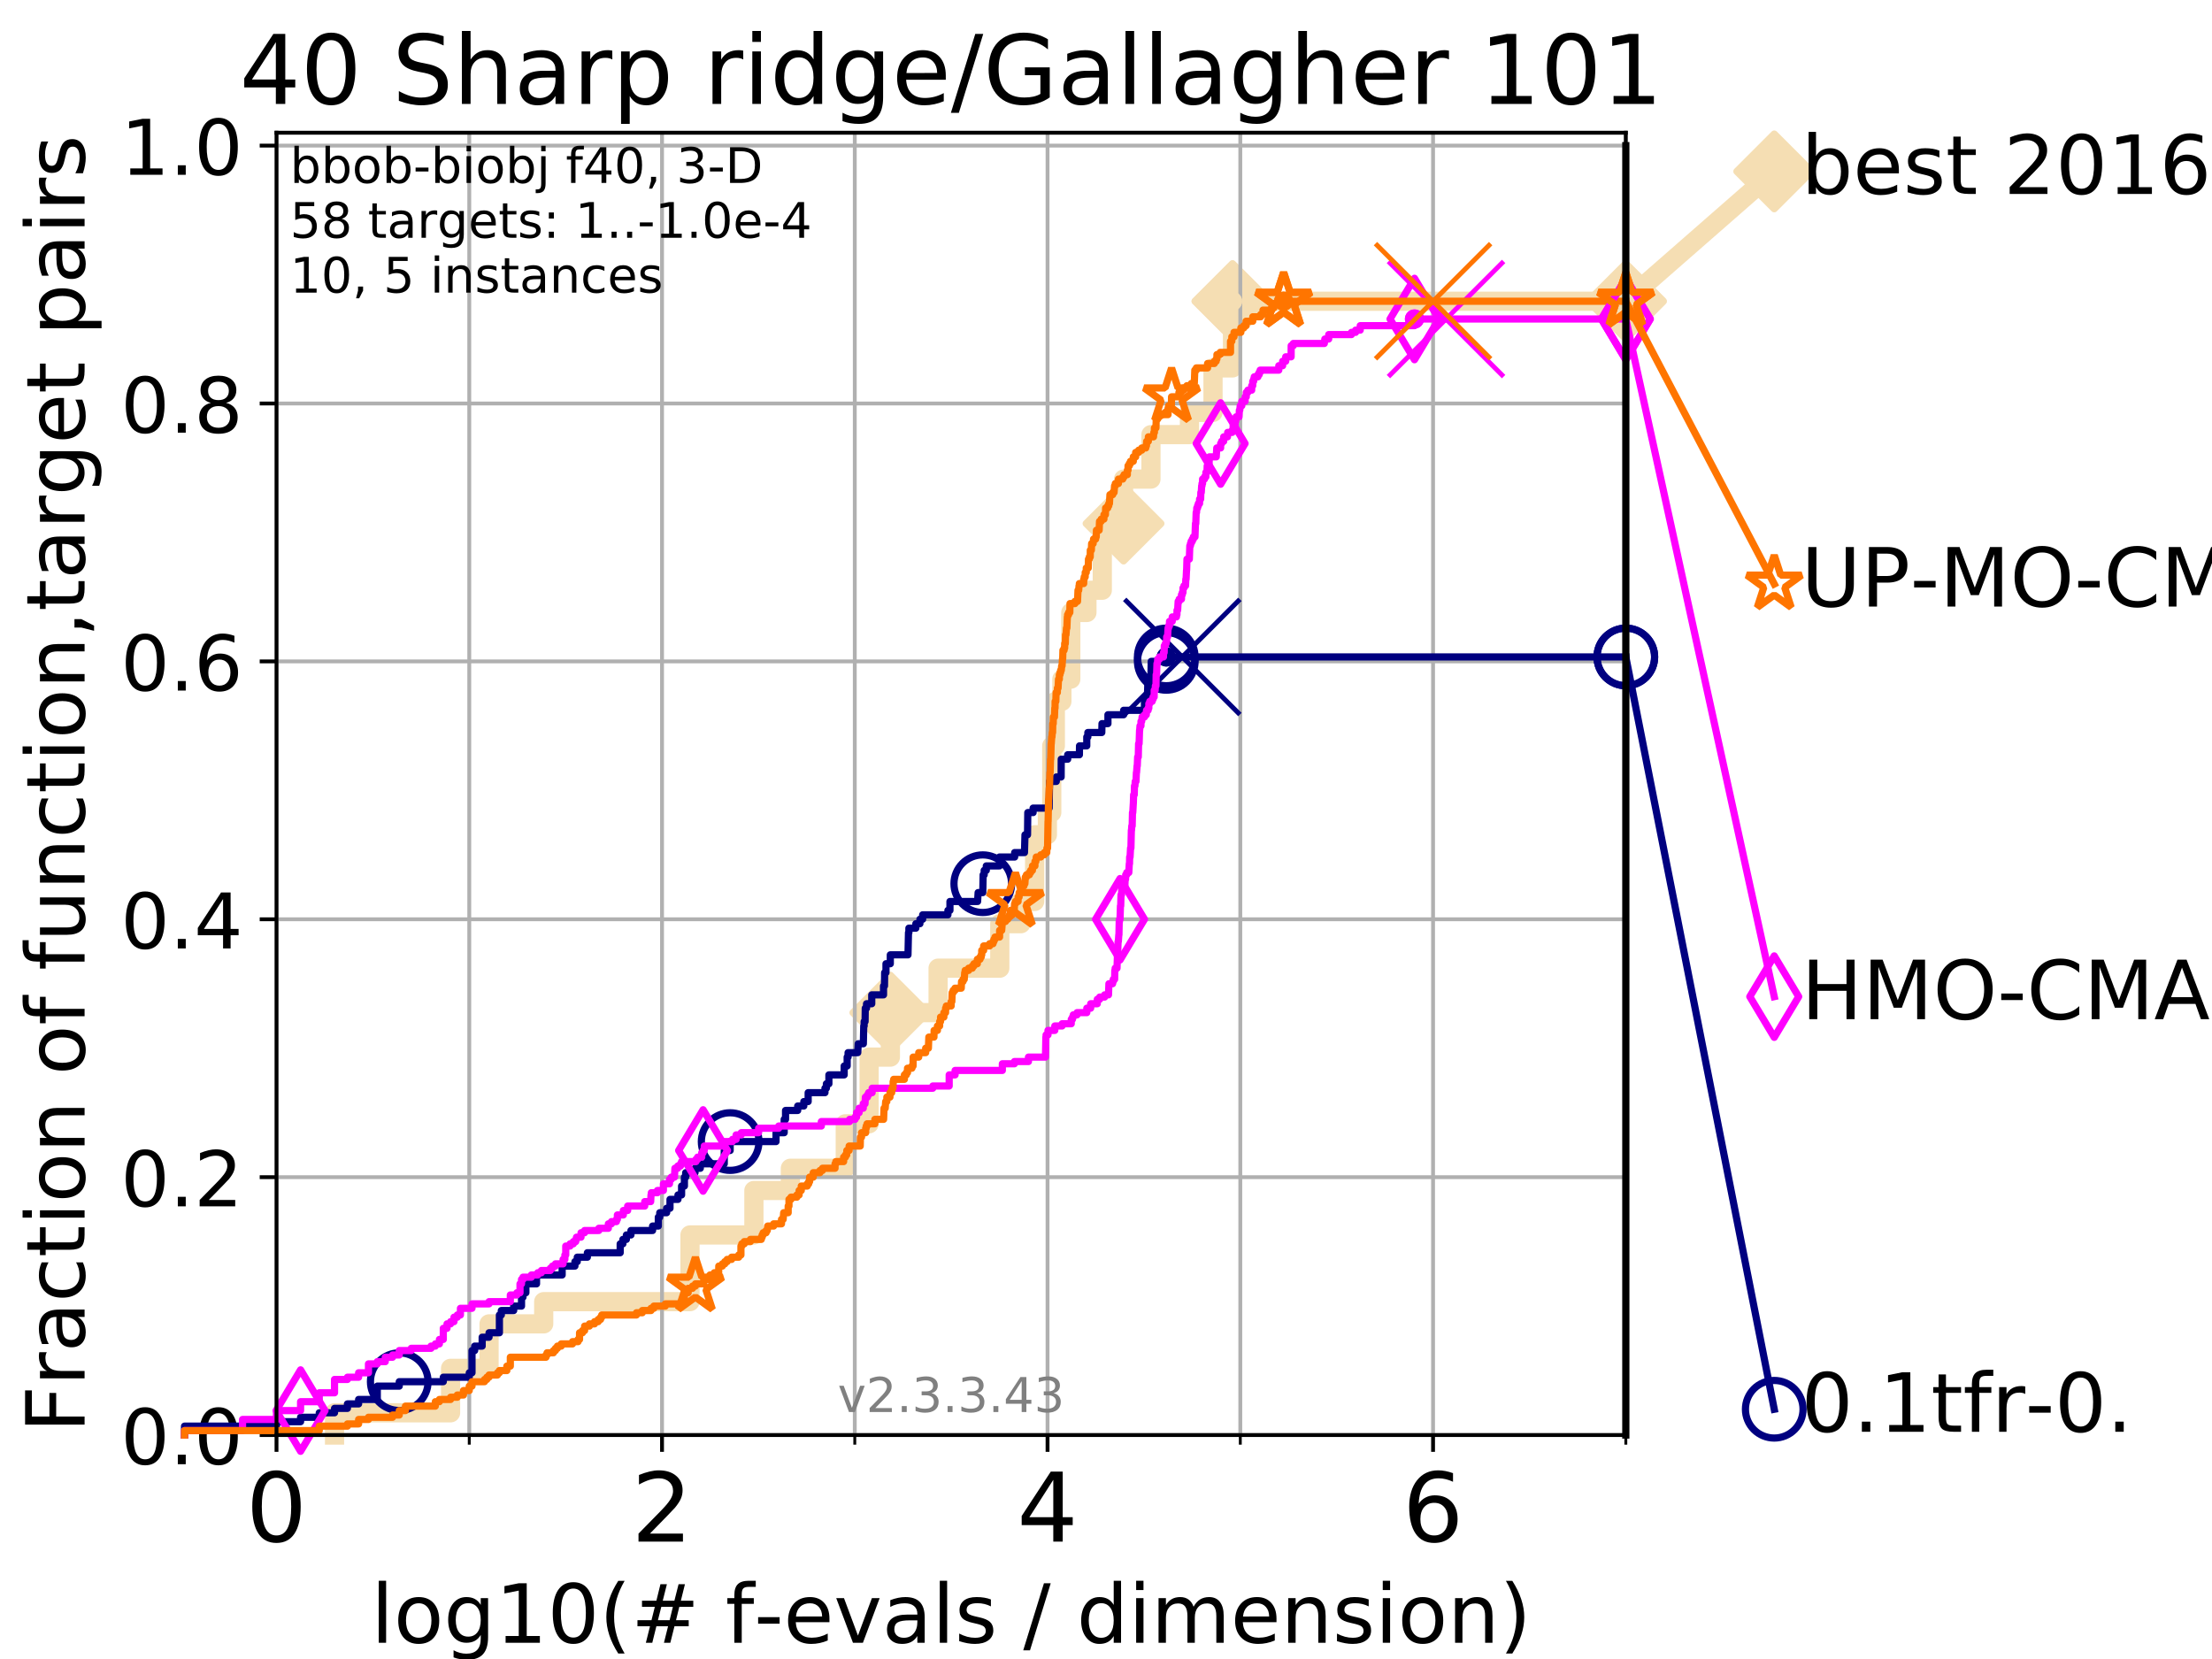 <?xml version="1.0" encoding="utf-8" standalone="no"?>
<!DOCTYPE svg PUBLIC "-//W3C//DTD SVG 1.1//EN"
  "http://www.w3.org/Graphics/SVG/1.1/DTD/svg11.dtd">
<!-- Created with matplotlib (https://matplotlib.org/) -->
<svg height="345.6pt" version="1.1" viewBox="0 0 460.8 345.6" width="460.8pt" xmlns="http://www.w3.org/2000/svg" xmlns:xlink="http://www.w3.org/1999/xlink">
 <defs>
  <style type="text/css">
*{stroke-linecap:butt;stroke-linejoin:round;}
  </style>
 </defs>
 <g id="figure_1">
  <g id="patch_1">
   <path d="M 0 345.6 
L 460.8 345.6 
L 460.8 0 
L 0 0 
z
" style="fill:#ffffff;"/>
  </g>
  <g id="axes_1">
   <g id="patch_2">
    <path d="M 57.6 298.944 
L 338.688 298.944 
L 338.688 27.648 
L 57.6 27.648 
z
" style="fill:#ffffff;"/>
   </g>
   <g id="line2d_1">
    <path d="M 69.688 298.944 
L 69.688 294.313 
L 93.864 294.313 
L 93.864 285.05 
L 101.878 285.05 
L 101.878 275.788 
L 113.264 275.788 
L 113.264 271.157 
L 143.737 271.157 
L 143.737 257.263 
L 157.05 257.263 
L 157.05 248.001 
L 164.65 248.001 
L 164.65 243.37 
L 176.086 243.37 
L 176.086 234.107 
L 181.051 234.107 
L 181.051 220.214 
L 185.483 220.214 
L 185.483 210.951 
L 195.422 210.951 
L 195.422 201.689 
L 208.273 201.689 
L 208.273 192.426 
L 212.673 192.426 
L 212.673 187.795 
L 215.533 187.795 
L 215.533 173.901 
L 218.19 173.901 
L 218.19 169.27 
L 219.1 169.27 
L 219.1 155.377 
L 219.847 155.377 
L 219.847 146.114 
L 221.21 146.114 
L 221.21 141.483 
L 223.063 141.483 
L 223.063 127.589 
L 226.426 127.589 
L 226.426 122.958 
L 229.627 122.958 
L 229.627 109.065 
L 234.054 109.065 
L 234.054 99.802 
L 239.765 99.802 
L 239.765 90.54 
L 247.781 90.54 
L 247.781 85.909 
L 252.694 85.909 
L 252.694 76.646 
L 256.752 76.646 
L 256.752 62.753 
L 338.688 62.753 
" style="fill:none;stroke:#f5deb3;stroke-linecap:square;stroke-width:4;"/>
   </g>
   <g id="line2d_2">
    <defs>
     <path d="M 0 7.778 
L 7.778 0 
L 0 -7.778 
L -7.778 0 
z
" id="m0b5184fe13" style="stroke:#f5deb3;stroke-linejoin:miter;stroke-width:1.5;"/>
    </defs>
    <g>
     <use style="fill:#f5deb3;stroke:#f5deb3;stroke-linejoin:miter;stroke-width:1.5;" x="185.483" xlink:href="#m0b5184fe13" y="210.951"/>
     <use style="fill:#f5deb3;stroke:#f5deb3;stroke-linejoin:miter;stroke-width:1.5;" x="234.054" xlink:href="#m0b5184fe13" y="109.065"/>
     <use style="fill:#f5deb3;stroke:#f5deb3;stroke-linejoin:miter;stroke-width:1.5;" x="256.752" xlink:href="#m0b5184fe13" y="62.753"/>
     <use style="fill:#f5deb3;stroke:#f5deb3;stroke-linejoin:miter;stroke-width:1.5;" x="256.752" xlink:href="#m0b5184fe13" y="62.753"/>
     <use style="fill:#f5deb3;stroke:#f5deb3;stroke-linejoin:miter;stroke-width:1.5;" x="338.688" xlink:href="#m0b5184fe13" y="62.753"/>
    </g>
   </g>
   <g id="line2d_3">
    <path style="fill:none;stroke:#f5deb3;stroke-linecap:square;stroke-width:4;"/>
    <g/>
   </g>
   <g id="line2d_4">
    <path d="M 338.688 62.753 
L 369.608 35.706 
" style="fill:none;stroke:#f5deb3;stroke-linecap:square;stroke-width:4;"/>
    <g>
     <use style="fill:#f5deb3;stroke:#f5deb3;stroke-linejoin:miter;stroke-width:1.5;" x="338.688" xlink:href="#m0b5184fe13" y="62.753"/>
     <use style="fill:#f5deb3;stroke:#f5deb3;stroke-linejoin:miter;stroke-width:1.5;" x="369.608" xlink:href="#m0b5184fe13" y="35.706"/>
    </g>
   </g>
   <g id="matplotlib.axis_1">
    <g id="xtick_1">
     <g id="line2d_5">
      <path clip-path="url(#p8aa93ced46)" d="M 57.6 298.944 
L 57.6 27.648 
" style="fill:none;stroke:#b0b0b0;stroke-linecap:square;stroke-width:0.8;"/>
     </g>
     <g id="line2d_6">
      <defs>
       <path d="M 0 0 
L 0 3.5 
" id="mb807335db6" style="stroke:#000000;stroke-width:0.8;"/>
      </defs>
      <g>
       <use style="stroke:#000000;stroke-width:0.8;" x="57.6" xlink:href="#mb807335db6" y="298.944"/>
      </g>
     </g>
     <g id="text_1">
      <!-- 0 -->
      <defs>
       <path d="M 31.781 66.406 
Q 24.172 66.406 20.328 58.906 
Q 16.5 51.422 16.5 36.375 
Q 16.5 21.391 20.328 13.891 
Q 24.172 6.391 31.781 6.391 
Q 39.453 6.391 43.281 13.891 
Q 47.125 21.391 47.125 36.375 
Q 47.125 51.422 43.281 58.906 
Q 39.453 66.406 31.781 66.406 
z
M 31.781 74.219 
Q 44.047 74.219 50.516 64.516 
Q 56.984 54.828 56.984 36.375 
Q 56.984 17.969 50.516 8.266 
Q 44.047 -1.422 31.781 -1.422 
Q 19.531 -1.422 13.062 8.266 
Q 6.594 17.969 6.594 36.375 
Q 6.594 54.828 13.062 64.516 
Q 19.531 74.219 31.781 74.219 
z
" id="DejaVuSans-48"/>
      </defs>
      <g transform="translate(51.237 321.141)scale(0.2 -0.2)">
       <use xlink:href="#DejaVuSans-48"/>
      </g>
     </g>
    </g>
    <g id="xtick_2">
     <g id="line2d_7">
      <path clip-path="url(#p8aa93ced46)" d="M 137.911 298.944 
L 137.911 27.648 
" style="fill:none;stroke:#b0b0b0;stroke-linecap:square;stroke-width:0.8;"/>
     </g>
     <g id="line2d_8">
      <g>
       <use style="stroke:#000000;stroke-width:0.8;" x="137.911" xlink:href="#mb807335db6" y="298.944"/>
      </g>
     </g>
     <g id="text_2">
      <!-- 2 -->
      <defs>
       <path d="M 19.188 8.297 
L 53.609 8.297 
L 53.609 0 
L 7.328 0 
L 7.328 8.297 
Q 12.938 14.109 22.625 23.891 
Q 32.328 33.688 34.812 36.531 
Q 39.547 41.844 41.422 45.531 
Q 43.312 49.219 43.312 52.781 
Q 43.312 58.594 39.234 62.25 
Q 35.156 65.922 28.609 65.922 
Q 23.969 65.922 18.812 64.312 
Q 13.672 62.703 7.812 59.422 
L 7.812 69.391 
Q 13.766 71.781 18.938 73 
Q 24.125 74.219 28.422 74.219 
Q 39.75 74.219 46.484 68.547 
Q 53.219 62.891 53.219 53.422 
Q 53.219 48.922 51.531 44.891 
Q 49.859 40.875 45.406 35.406 
Q 44.188 33.984 37.641 27.219 
Q 31.109 20.453 19.188 8.297 
z
" id="DejaVuSans-50"/>
      </defs>
      <g transform="translate(131.548 321.141)scale(0.2 -0.2)">
       <use xlink:href="#DejaVuSans-50"/>
      </g>
     </g>
    </g>
    <g id="xtick_3">
     <g id="line2d_9">
      <path clip-path="url(#p8aa93ced46)" d="M 218.222 298.944 
L 218.222 27.648 
" style="fill:none;stroke:#b0b0b0;stroke-linecap:square;stroke-width:0.8;"/>
     </g>
     <g id="line2d_10">
      <g>
       <use style="stroke:#000000;stroke-width:0.8;" x="218.222" xlink:href="#mb807335db6" y="298.944"/>
      </g>
     </g>
     <g id="text_3">
      <!-- 4 -->
      <defs>
       <path d="M 37.797 64.312 
L 12.891 25.391 
L 37.797 25.391 
z
M 35.203 72.906 
L 47.609 72.906 
L 47.609 25.391 
L 58.016 25.391 
L 58.016 17.188 
L 47.609 17.188 
L 47.609 0 
L 37.797 0 
L 37.797 17.188 
L 4.891 17.188 
L 4.891 26.703 
z
" id="DejaVuSans-52"/>
      </defs>
      <g transform="translate(211.859 321.141)scale(0.2 -0.2)">
       <use xlink:href="#DejaVuSans-52"/>
      </g>
     </g>
    </g>
    <g id="xtick_4">
     <g id="line2d_11">
      <path clip-path="url(#p8aa93ced46)" d="M 298.533 298.944 
L 298.533 27.648 
" style="fill:none;stroke:#b0b0b0;stroke-linecap:square;stroke-width:0.8;"/>
     </g>
     <g id="line2d_12">
      <g>
       <use style="stroke:#000000;stroke-width:0.8;" x="298.533" xlink:href="#mb807335db6" y="298.944"/>
      </g>
     </g>
     <g id="text_4">
      <!-- 6 -->
      <defs>
       <path d="M 33.016 40.375 
Q 26.375 40.375 22.484 35.828 
Q 18.609 31.297 18.609 23.391 
Q 18.609 15.531 22.484 10.953 
Q 26.375 6.391 33.016 6.391 
Q 39.656 6.391 43.531 10.953 
Q 47.406 15.531 47.406 23.391 
Q 47.406 31.297 43.531 35.828 
Q 39.656 40.375 33.016 40.375 
z
M 52.594 71.297 
L 52.594 62.312 
Q 48.875 64.062 45.094 64.984 
Q 41.312 65.922 37.594 65.922 
Q 27.828 65.922 22.672 59.328 
Q 17.531 52.734 16.797 39.406 
Q 19.672 43.656 24.016 45.922 
Q 28.375 48.188 33.594 48.188 
Q 44.578 48.188 50.953 41.516 
Q 57.328 34.859 57.328 23.391 
Q 57.328 12.156 50.688 5.359 
Q 44.047 -1.422 33.016 -1.422 
Q 20.359 -1.422 13.672 8.266 
Q 6.984 17.969 6.984 36.375 
Q 6.984 53.656 15.188 63.938 
Q 23.391 74.219 37.203 74.219 
Q 40.922 74.219 44.703 73.484 
Q 48.484 72.75 52.594 71.297 
z
" id="DejaVuSans-54"/>
      </defs>
      <g transform="translate(292.17 321.141)scale(0.2 -0.2)">
       <use xlink:href="#DejaVuSans-54"/>
      </g>
     </g>
    </g>
    <g id="xtick_5">
     <g id="line2d_13">
      <path clip-path="url(#p8aa93ced46)" d="M 97.755 298.944 
L 97.755 27.648 
" style="fill:none;stroke:#b0b0b0;stroke-linecap:square;stroke-width:0.8;"/>
     </g>
     <g id="line2d_14">
      <defs>
       <path d="M 0 0 
L 0 2 
" id="mc92ec40b8e" style="stroke:#000000;stroke-width:0.6;"/>
      </defs>
      <g>
       <use style="stroke:#000000;stroke-width:0.6;" x="97.755" xlink:href="#mc92ec40b8e" y="298.944"/>
      </g>
     </g>
    </g>
    <g id="xtick_6">
     <g id="line2d_15">
      <path clip-path="url(#p8aa93ced46)" d="M 178.066 298.944 
L 178.066 27.648 
" style="fill:none;stroke:#b0b0b0;stroke-linecap:square;stroke-width:0.8;"/>
     </g>
     <g id="line2d_16">
      <g>
       <use style="stroke:#000000;stroke-width:0.6;" x="178.066" xlink:href="#mc92ec40b8e" y="298.944"/>
      </g>
     </g>
    </g>
    <g id="xtick_7">
     <g id="line2d_17">
      <path clip-path="url(#p8aa93ced46)" d="M 258.377 298.944 
L 258.377 27.648 
" style="fill:none;stroke:#b0b0b0;stroke-linecap:square;stroke-width:0.8;"/>
     </g>
     <g id="line2d_18">
      <g>
       <use style="stroke:#000000;stroke-width:0.6;" x="258.377" xlink:href="#mc92ec40b8e" y="298.944"/>
      </g>
     </g>
    </g>
    <g id="xtick_8">
     <g id="line2d_19">
      <path clip-path="url(#p8aa93ced46)" d="M 338.688 298.944 
L 338.688 27.648 
" style="fill:none;stroke:#b0b0b0;stroke-linecap:square;stroke-width:0.8;"/>
     </g>
     <g id="line2d_20">
      <g>
       <use style="stroke:#000000;stroke-width:0.6;" x="338.688" xlink:href="#mc92ec40b8e" y="298.944"/>
      </g>
     </g>
    </g>
    <g id="text_5">
     <!-- log10(# f-evals / dimension) -->
     <defs>
      <path d="M 9.422 75.984 
L 18.406 75.984 
L 18.406 0 
L 9.422 0 
z
" id="DejaVuSans-108"/>
      <path d="M 30.609 48.391 
Q 23.391 48.391 19.188 42.75 
Q 14.984 37.109 14.984 27.297 
Q 14.984 17.484 19.156 11.844 
Q 23.344 6.203 30.609 6.203 
Q 37.797 6.203 41.984 11.859 
Q 46.188 17.531 46.188 27.297 
Q 46.188 37.016 41.984 42.703 
Q 37.797 48.391 30.609 48.391 
z
M 30.609 56 
Q 42.328 56 49.016 48.375 
Q 55.719 40.766 55.719 27.297 
Q 55.719 13.875 49.016 6.219 
Q 42.328 -1.422 30.609 -1.422 
Q 18.844 -1.422 12.172 6.219 
Q 5.516 13.875 5.516 27.297 
Q 5.516 40.766 12.172 48.375 
Q 18.844 56 30.609 56 
z
" id="DejaVuSans-111"/>
      <path d="M 45.406 27.984 
Q 45.406 37.75 41.375 43.109 
Q 37.359 48.484 30.078 48.484 
Q 22.859 48.484 18.828 43.109 
Q 14.797 37.75 14.797 27.984 
Q 14.797 18.266 18.828 12.891 
Q 22.859 7.516 30.078 7.516 
Q 37.359 7.516 41.375 12.891 
Q 45.406 18.266 45.406 27.984 
z
M 54.391 6.781 
Q 54.391 -7.172 48.188 -13.984 
Q 42 -20.797 29.203 -20.797 
Q 24.469 -20.797 20.266 -20.094 
Q 16.062 -19.391 12.109 -17.922 
L 12.109 -9.188 
Q 16.062 -11.328 19.922 -12.344 
Q 23.781 -13.375 27.781 -13.375 
Q 36.625 -13.375 41.016 -8.766 
Q 45.406 -4.156 45.406 5.172 
L 45.406 9.625 
Q 42.625 4.781 38.281 2.391 
Q 33.938 0 27.875 0 
Q 17.828 0 11.672 7.656 
Q 5.516 15.328 5.516 27.984 
Q 5.516 40.672 11.672 48.328 
Q 17.828 56 27.875 56 
Q 33.938 56 38.281 53.609 
Q 42.625 51.219 45.406 46.391 
L 45.406 54.688 
L 54.391 54.688 
z
" id="DejaVuSans-103"/>
      <path d="M 12.406 8.297 
L 28.516 8.297 
L 28.516 63.922 
L 10.984 60.406 
L 10.984 69.391 
L 28.422 72.906 
L 38.281 72.906 
L 38.281 8.297 
L 54.391 8.297 
L 54.391 0 
L 12.406 0 
z
" id="DejaVuSans-49"/>
      <path d="M 31 75.875 
Q 24.469 64.656 21.281 53.656 
Q 18.109 42.672 18.109 31.391 
Q 18.109 20.125 21.312 9.062 
Q 24.516 -2 31 -13.188 
L 23.188 -13.188 
Q 15.875 -1.703 12.234 9.375 
Q 8.594 20.453 8.594 31.391 
Q 8.594 42.281 12.203 53.312 
Q 15.828 64.359 23.188 75.875 
z
" id="DejaVuSans-40"/>
      <path d="M 51.125 44 
L 36.922 44 
L 32.812 27.688 
L 47.125 27.688 
z
M 43.797 71.781 
L 38.719 51.516 
L 52.984 51.516 
L 58.109 71.781 
L 65.922 71.781 
L 60.891 51.516 
L 76.125 51.516 
L 76.125 44 
L 58.984 44 
L 54.984 27.688 
L 70.516 27.688 
L 70.516 20.219 
L 53.078 20.219 
L 48 0 
L 40.188 0 
L 45.219 20.219 
L 30.906 20.219 
L 25.875 0 
L 18.016 0 
L 23.094 20.219 
L 7.719 20.219 
L 7.719 27.688 
L 24.906 27.688 
L 29 44 
L 13.281 44 
L 13.281 51.516 
L 30.906 51.516 
L 35.891 71.781 
z
" id="DejaVuSans-35"/>
      <path id="DejaVuSans-32"/>
      <path d="M 37.109 75.984 
L 37.109 68.5 
L 28.516 68.5 
Q 23.688 68.5 21.797 66.547 
Q 19.922 64.594 19.922 59.516 
L 19.922 54.688 
L 34.719 54.688 
L 34.719 47.703 
L 19.922 47.703 
L 19.922 0 
L 10.891 0 
L 10.891 47.703 
L 2.297 47.703 
L 2.297 54.688 
L 10.891 54.688 
L 10.891 58.5 
Q 10.891 67.625 15.141 71.797 
Q 19.391 75.984 28.609 75.984 
z
" id="DejaVuSans-102"/>
      <path d="M 4.891 31.391 
L 31.203 31.391 
L 31.203 23.391 
L 4.891 23.391 
z
" id="DejaVuSans-45"/>
      <path d="M 56.203 29.594 
L 56.203 25.203 
L 14.891 25.203 
Q 15.484 15.922 20.484 11.062 
Q 25.484 6.203 34.422 6.203 
Q 39.594 6.203 44.453 7.469 
Q 49.312 8.734 54.109 11.281 
L 54.109 2.781 
Q 49.266 0.734 44.188 -0.344 
Q 39.109 -1.422 33.891 -1.422 
Q 20.797 -1.422 13.156 6.188 
Q 5.516 13.812 5.516 26.812 
Q 5.516 40.234 12.766 48.109 
Q 20.016 56 32.328 56 
Q 43.359 56 49.781 48.891 
Q 56.203 41.797 56.203 29.594 
z
M 47.219 32.234 
Q 47.125 39.594 43.094 43.984 
Q 39.062 48.391 32.422 48.391 
Q 24.906 48.391 20.391 44.141 
Q 15.875 39.891 15.188 32.172 
z
" id="DejaVuSans-101"/>
      <path d="M 2.984 54.688 
L 12.5 54.688 
L 29.594 8.797 
L 46.688 54.688 
L 56.203 54.688 
L 35.688 0 
L 23.484 0 
z
" id="DejaVuSans-118"/>
      <path d="M 34.281 27.484 
Q 23.391 27.484 19.188 25 
Q 14.984 22.516 14.984 16.5 
Q 14.984 11.719 18.141 8.906 
Q 21.297 6.109 26.703 6.109 
Q 34.188 6.109 38.703 11.406 
Q 43.219 16.703 43.219 25.484 
L 43.219 27.484 
z
M 52.203 31.203 
L 52.203 0 
L 43.219 0 
L 43.219 8.297 
Q 40.141 3.328 35.547 0.953 
Q 30.953 -1.422 24.312 -1.422 
Q 15.922 -1.422 10.953 3.297 
Q 6 8.016 6 15.922 
Q 6 25.141 12.172 29.828 
Q 18.359 34.516 30.609 34.516 
L 43.219 34.516 
L 43.219 35.406 
Q 43.219 41.609 39.141 45 
Q 35.062 48.391 27.688 48.391 
Q 23 48.391 18.547 47.266 
Q 14.109 46.141 10.016 43.891 
L 10.016 52.203 
Q 14.938 54.109 19.578 55.047 
Q 24.219 56 28.609 56 
Q 40.484 56 46.344 49.844 
Q 52.203 43.703 52.203 31.203 
z
" id="DejaVuSans-97"/>
      <path d="M 44.281 53.078 
L 44.281 44.578 
Q 40.484 46.531 36.375 47.5 
Q 32.281 48.484 27.875 48.484 
Q 21.188 48.484 17.844 46.438 
Q 14.5 44.391 14.5 40.281 
Q 14.5 37.156 16.891 35.375 
Q 19.281 33.594 26.516 31.984 
L 29.594 31.297 
Q 39.156 29.25 43.188 25.516 
Q 47.219 21.781 47.219 15.094 
Q 47.219 7.469 41.188 3.016 
Q 35.156 -1.422 24.609 -1.422 
Q 20.219 -1.422 15.453 -0.562 
Q 10.688 0.297 5.422 2 
L 5.422 11.281 
Q 10.406 8.688 15.234 7.391 
Q 20.062 6.109 24.812 6.109 
Q 31.156 6.109 34.562 8.281 
Q 37.984 10.453 37.984 14.406 
Q 37.984 18.062 35.516 20.016 
Q 33.062 21.969 24.703 23.781 
L 21.578 24.516 
Q 13.234 26.266 9.516 29.906 
Q 5.812 33.547 5.812 39.891 
Q 5.812 47.609 11.281 51.797 
Q 16.75 56 26.812 56 
Q 31.781 56 36.172 55.266 
Q 40.578 54.547 44.281 53.078 
z
" id="DejaVuSans-115"/>
      <path d="M 25.391 72.906 
L 33.688 72.906 
L 8.297 -9.281 
L 0 -9.281 
z
" id="DejaVuSans-47"/>
      <path d="M 45.406 46.391 
L 45.406 75.984 
L 54.391 75.984 
L 54.391 0 
L 45.406 0 
L 45.406 8.203 
Q 42.578 3.328 38.25 0.953 
Q 33.938 -1.422 27.875 -1.422 
Q 17.969 -1.422 11.734 6.484 
Q 5.516 14.406 5.516 27.297 
Q 5.516 40.188 11.734 48.094 
Q 17.969 56 27.875 56 
Q 33.938 56 38.25 53.625 
Q 42.578 51.266 45.406 46.391 
z
M 14.797 27.297 
Q 14.797 17.391 18.875 11.75 
Q 22.953 6.109 30.078 6.109 
Q 37.203 6.109 41.297 11.75 
Q 45.406 17.391 45.406 27.297 
Q 45.406 37.203 41.297 42.844 
Q 37.203 48.484 30.078 48.484 
Q 22.953 48.484 18.875 42.844 
Q 14.797 37.203 14.797 27.297 
z
" id="DejaVuSans-100"/>
      <path d="M 9.422 54.688 
L 18.406 54.688 
L 18.406 0 
L 9.422 0 
z
M 9.422 75.984 
L 18.406 75.984 
L 18.406 64.594 
L 9.422 64.594 
z
" id="DejaVuSans-105"/>
      <path d="M 52 44.188 
Q 55.375 50.25 60.062 53.125 
Q 64.75 56 71.094 56 
Q 79.641 56 84.281 50.016 
Q 88.922 44.047 88.922 33.016 
L 88.922 0 
L 79.891 0 
L 79.891 32.719 
Q 79.891 40.578 77.094 44.375 
Q 74.312 48.188 68.609 48.188 
Q 61.625 48.188 57.562 43.547 
Q 53.516 38.922 53.516 30.906 
L 53.516 0 
L 44.484 0 
L 44.484 32.719 
Q 44.484 40.625 41.703 44.406 
Q 38.922 48.188 33.109 48.188 
Q 26.219 48.188 22.156 43.531 
Q 18.109 38.875 18.109 30.906 
L 18.109 0 
L 9.078 0 
L 9.078 54.688 
L 18.109 54.688 
L 18.109 46.188 
Q 21.188 51.219 25.484 53.609 
Q 29.781 56 35.688 56 
Q 41.656 56 45.828 52.969 
Q 50 49.953 52 44.188 
z
" id="DejaVuSans-109"/>
      <path d="M 54.891 33.016 
L 54.891 0 
L 45.906 0 
L 45.906 32.719 
Q 45.906 40.484 42.875 44.328 
Q 39.844 48.188 33.797 48.188 
Q 26.516 48.188 22.312 43.547 
Q 18.109 38.922 18.109 30.906 
L 18.109 0 
L 9.078 0 
L 9.078 54.688 
L 18.109 54.688 
L 18.109 46.188 
Q 21.344 51.125 25.703 53.562 
Q 30.078 56 35.797 56 
Q 45.219 56 50.047 50.172 
Q 54.891 44.344 54.891 33.016 
z
" id="DejaVuSans-110"/>
      <path d="M 8.016 75.875 
L 15.828 75.875 
Q 23.141 64.359 26.781 53.312 
Q 30.422 42.281 30.422 31.391 
Q 30.422 20.453 26.781 9.375 
Q 23.141 -1.703 15.828 -13.188 
L 8.016 -13.188 
Q 14.5 -2 17.703 9.062 
Q 20.906 20.125 20.906 31.391 
Q 20.906 42.672 17.703 53.656 
Q 14.5 64.656 8.016 75.875 
z
" id="DejaVuSans-41"/>
     </defs>
     <g transform="translate(77.303 342.218)scale(0.17 -0.17)">
      <use xlink:href="#DejaVuSans-108"/>
      <use x="27.783" xlink:href="#DejaVuSans-111"/>
      <use x="88.965" xlink:href="#DejaVuSans-103"/>
      <use x="152.441" xlink:href="#DejaVuSans-49"/>
      <use x="216.064" xlink:href="#DejaVuSans-48"/>
      <use x="279.688" xlink:href="#DejaVuSans-40"/>
      <use x="318.701" xlink:href="#DejaVuSans-35"/>
      <use x="402.49" xlink:href="#DejaVuSans-32"/>
      <use x="434.277" xlink:href="#DejaVuSans-102"/>
      <use x="469.404" xlink:href="#DejaVuSans-45"/>
      <use x="505.488" xlink:href="#DejaVuSans-101"/>
      <use x="567.012" xlink:href="#DejaVuSans-118"/>
      <use x="626.191" xlink:href="#DejaVuSans-97"/>
      <use x="687.471" xlink:href="#DejaVuSans-108"/>
      <use x="715.254" xlink:href="#DejaVuSans-115"/>
      <use x="767.354" xlink:href="#DejaVuSans-32"/>
      <use x="799.141" xlink:href="#DejaVuSans-47"/>
      <use x="832.832" xlink:href="#DejaVuSans-32"/>
      <use x="864.619" xlink:href="#DejaVuSans-100"/>
      <use x="928.096" xlink:href="#DejaVuSans-105"/>
      <use x="955.879" xlink:href="#DejaVuSans-109"/>
      <use x="1053.291" xlink:href="#DejaVuSans-101"/>
      <use x="1114.814" xlink:href="#DejaVuSans-110"/>
      <use x="1178.193" xlink:href="#DejaVuSans-115"/>
      <use x="1230.293" xlink:href="#DejaVuSans-105"/>
      <use x="1258.076" xlink:href="#DejaVuSans-111"/>
      <use x="1319.258" xlink:href="#DejaVuSans-110"/>
      <use x="1382.637" xlink:href="#DejaVuSans-41"/>
     </g>
    </g>
   </g>
   <g id="matplotlib.axis_2">
    <g id="ytick_1">
     <g id="line2d_21">
      <path clip-path="url(#p8aa93ced46)" d="M 57.6 298.944 
L 338.688 298.944 
" style="fill:none;stroke:#b0b0b0;stroke-linecap:square;stroke-width:0.8;"/>
     </g>
     <g id="line2d_22">
      <defs>
       <path d="M 0 0 
L -3.5 0 
" id="m0f552c9000" style="stroke:#000000;stroke-width:0.8;"/>
      </defs>
      <g>
       <use style="stroke:#000000;stroke-width:0.8;" x="57.6" xlink:href="#m0f552c9000" y="298.944"/>
      </g>
     </g>
     <g id="text_6">
      <!-- 0.0 -->
      <defs>
       <path d="M 10.688 12.406 
L 21 12.406 
L 21 0 
L 10.688 0 
z
" id="DejaVuSans-46"/>
      </defs>
      <g transform="translate(25.155 305.023)scale(0.16 -0.16)">
       <use xlink:href="#DejaVuSans-48"/>
       <use x="63.623" xlink:href="#DejaVuSans-46"/>
       <use x="95.41" xlink:href="#DejaVuSans-48"/>
      </g>
     </g>
    </g>
    <g id="ytick_2">
     <g id="line2d_23">
      <path clip-path="url(#p8aa93ced46)" d="M 57.6 245.222 
L 338.688 245.222 
" style="fill:none;stroke:#b0b0b0;stroke-linecap:square;stroke-width:0.8;"/>
     </g>
     <g id="line2d_24">
      <g>
       <use style="stroke:#000000;stroke-width:0.8;" x="57.6" xlink:href="#m0f552c9000" y="245.222"/>
      </g>
     </g>
     <g id="text_7">
      <!-- 0.2 -->
      <g transform="translate(25.155 251.301)scale(0.16 -0.16)">
       <use xlink:href="#DejaVuSans-48"/>
       <use x="63.623" xlink:href="#DejaVuSans-46"/>
       <use x="95.41" xlink:href="#DejaVuSans-50"/>
      </g>
     </g>
    </g>
    <g id="ytick_3">
     <g id="line2d_25">
      <path clip-path="url(#p8aa93ced46)" d="M 57.6 191.5 
L 338.688 191.5 
" style="fill:none;stroke:#b0b0b0;stroke-linecap:square;stroke-width:0.8;"/>
     </g>
     <g id="line2d_26">
      <g>
       <use style="stroke:#000000;stroke-width:0.8;" x="57.6" xlink:href="#m0f552c9000" y="191.5"/>
      </g>
     </g>
     <g id="text_8">
      <!-- 0.4 -->
      <g transform="translate(25.155 197.579)scale(0.16 -0.16)">
       <use xlink:href="#DejaVuSans-48"/>
       <use x="63.623" xlink:href="#DejaVuSans-46"/>
       <use x="95.41" xlink:href="#DejaVuSans-52"/>
      </g>
     </g>
    </g>
    <g id="ytick_4">
     <g id="line2d_27">
      <path clip-path="url(#p8aa93ced46)" d="M 57.6 137.778 
L 338.688 137.778 
" style="fill:none;stroke:#b0b0b0;stroke-linecap:square;stroke-width:0.8;"/>
     </g>
     <g id="line2d_28">
      <g>
       <use style="stroke:#000000;stroke-width:0.8;" x="57.6" xlink:href="#m0f552c9000" y="137.778"/>
      </g>
     </g>
     <g id="text_9">
      <!-- 0.6 -->
      <g transform="translate(25.155 143.857)scale(0.16 -0.16)">
       <use xlink:href="#DejaVuSans-48"/>
       <use x="63.623" xlink:href="#DejaVuSans-46"/>
       <use x="95.41" xlink:href="#DejaVuSans-54"/>
      </g>
     </g>
    </g>
    <g id="ytick_5">
     <g id="line2d_29">
      <path clip-path="url(#p8aa93ced46)" d="M 57.6 84.056 
L 338.688 84.056 
" style="fill:none;stroke:#b0b0b0;stroke-linecap:square;stroke-width:0.8;"/>
     </g>
     <g id="line2d_30">
      <g>
       <use style="stroke:#000000;stroke-width:0.8;" x="57.6" xlink:href="#m0f552c9000" y="84.056"/>
      </g>
     </g>
     <g id="text_10">
      <!-- 0.8 -->
      <defs>
       <path d="M 31.781 34.625 
Q 24.75 34.625 20.719 30.859 
Q 16.703 27.094 16.703 20.516 
Q 16.703 13.922 20.719 10.156 
Q 24.75 6.391 31.781 6.391 
Q 38.812 6.391 42.859 10.172 
Q 46.922 13.969 46.922 20.516 
Q 46.922 27.094 42.891 30.859 
Q 38.875 34.625 31.781 34.625 
z
M 21.922 38.812 
Q 15.578 40.375 12.031 44.719 
Q 8.5 49.078 8.5 55.328 
Q 8.5 64.062 14.719 69.141 
Q 20.953 74.219 31.781 74.219 
Q 42.672 74.219 48.875 69.141 
Q 55.078 64.062 55.078 55.328 
Q 55.078 49.078 51.531 44.719 
Q 48 40.375 41.703 38.812 
Q 48.828 37.156 52.797 32.312 
Q 56.781 27.484 56.781 20.516 
Q 56.781 9.906 50.312 4.234 
Q 43.844 -1.422 31.781 -1.422 
Q 19.734 -1.422 13.25 4.234 
Q 6.781 9.906 6.781 20.516 
Q 6.781 27.484 10.781 32.312 
Q 14.797 37.156 21.922 38.812 
z
M 18.312 54.391 
Q 18.312 48.734 21.844 45.562 
Q 25.391 42.391 31.781 42.391 
Q 38.141 42.391 41.719 45.562 
Q 45.312 48.734 45.312 54.391 
Q 45.312 60.062 41.719 63.234 
Q 38.141 66.406 31.781 66.406 
Q 25.391 66.406 21.844 63.234 
Q 18.312 60.062 18.312 54.391 
z
" id="DejaVuSans-56"/>
      </defs>
      <g transform="translate(25.155 90.135)scale(0.16 -0.16)">
       <use xlink:href="#DejaVuSans-48"/>
       <use x="63.623" xlink:href="#DejaVuSans-46"/>
       <use x="95.41" xlink:href="#DejaVuSans-56"/>
      </g>
     </g>
    </g>
    <g id="ytick_6">
     <g id="line2d_31">
      <path clip-path="url(#p8aa93ced46)" d="M 57.6 30.334 
L 338.688 30.334 
" style="fill:none;stroke:#b0b0b0;stroke-linecap:square;stroke-width:0.8;"/>
     </g>
     <g id="line2d_32">
      <g>
       <use style="stroke:#000000;stroke-width:0.8;" x="57.6" xlink:href="#m0f552c9000" y="30.334"/>
      </g>
     </g>
     <g id="text_11">
      <!-- 1.0 -->
      <g transform="translate(25.155 36.413)scale(0.16 -0.16)">
       <use xlink:href="#DejaVuSans-49"/>
       <use x="63.623" xlink:href="#DejaVuSans-46"/>
       <use x="95.41" xlink:href="#DejaVuSans-48"/>
      </g>
     </g>
    </g>
    <g id="text_12">
     <!-- Fraction of function,target pairs -->
     <defs>
      <path d="M 9.812 72.906 
L 51.703 72.906 
L 51.703 64.594 
L 19.672 64.594 
L 19.672 43.109 
L 48.578 43.109 
L 48.578 34.812 
L 19.672 34.812 
L 19.672 0 
L 9.812 0 
z
" id="DejaVuSans-70"/>
      <path d="M 41.109 46.297 
Q 39.594 47.172 37.812 47.578 
Q 36.031 48 33.891 48 
Q 26.266 48 22.188 43.047 
Q 18.109 38.094 18.109 28.812 
L 18.109 0 
L 9.078 0 
L 9.078 54.688 
L 18.109 54.688 
L 18.109 46.188 
Q 20.953 51.172 25.484 53.578 
Q 30.031 56 36.531 56 
Q 37.453 56 38.578 55.875 
Q 39.703 55.766 41.062 55.516 
z
" id="DejaVuSans-114"/>
      <path d="M 48.781 52.594 
L 48.781 44.188 
Q 44.969 46.297 41.141 47.344 
Q 37.312 48.391 33.406 48.391 
Q 24.656 48.391 19.812 42.844 
Q 14.984 37.312 14.984 27.297 
Q 14.984 17.281 19.812 11.734 
Q 24.656 6.203 33.406 6.203 
Q 37.312 6.203 41.141 7.25 
Q 44.969 8.297 48.781 10.406 
L 48.781 2.094 
Q 45.016 0.344 40.984 -0.531 
Q 36.969 -1.422 32.422 -1.422 
Q 20.062 -1.422 12.781 6.344 
Q 5.516 14.109 5.516 27.297 
Q 5.516 40.672 12.859 48.328 
Q 20.219 56 33.016 56 
Q 37.156 56 41.109 55.141 
Q 45.062 54.297 48.781 52.594 
z
" id="DejaVuSans-99"/>
      <path d="M 18.312 70.219 
L 18.312 54.688 
L 36.812 54.688 
L 36.812 47.703 
L 18.312 47.703 
L 18.312 18.016 
Q 18.312 11.328 20.141 9.422 
Q 21.969 7.516 27.594 7.516 
L 36.812 7.516 
L 36.812 0 
L 27.594 0 
Q 17.188 0 13.234 3.875 
Q 9.281 7.766 9.281 18.016 
L 9.281 47.703 
L 2.688 47.703 
L 2.688 54.688 
L 9.281 54.688 
L 9.281 70.219 
z
" id="DejaVuSans-116"/>
      <path d="M 8.5 21.578 
L 8.5 54.688 
L 17.484 54.688 
L 17.484 21.922 
Q 17.484 14.156 20.5 10.266 
Q 23.531 6.391 29.594 6.391 
Q 36.859 6.391 41.078 11.031 
Q 45.312 15.672 45.312 23.688 
L 45.312 54.688 
L 54.297 54.688 
L 54.297 0 
L 45.312 0 
L 45.312 8.406 
Q 42.047 3.422 37.719 1 
Q 33.406 -1.422 27.688 -1.422 
Q 18.266 -1.422 13.375 4.438 
Q 8.5 10.297 8.5 21.578 
z
M 31.109 56 
z
" id="DejaVuSans-117"/>
      <path d="M 11.719 12.406 
L 22.016 12.406 
L 22.016 4 
L 14.016 -11.625 
L 7.719 -11.625 
L 11.719 4 
z
" id="DejaVuSans-44"/>
      <path d="M 18.109 8.203 
L 18.109 -20.797 
L 9.078 -20.797 
L 9.078 54.688 
L 18.109 54.688 
L 18.109 46.391 
Q 20.953 51.266 25.266 53.625 
Q 29.594 56 35.594 56 
Q 45.562 56 51.781 48.094 
Q 58.016 40.188 58.016 27.297 
Q 58.016 14.406 51.781 6.484 
Q 45.562 -1.422 35.594 -1.422 
Q 29.594 -1.422 25.266 0.953 
Q 20.953 3.328 18.109 8.203 
z
M 48.688 27.297 
Q 48.688 37.203 44.609 42.844 
Q 40.531 48.484 33.406 48.484 
Q 26.266 48.484 22.188 42.844 
Q 18.109 37.203 18.109 27.297 
Q 18.109 17.391 22.188 11.75 
Q 26.266 6.109 33.406 6.109 
Q 40.531 6.109 44.609 11.75 
Q 48.688 17.391 48.688 27.297 
z
" id="DejaVuSans-112"/>
     </defs>
     <g transform="translate(17.62 298.435)rotate(-90)scale(0.17 -0.17)">
      <use xlink:href="#DejaVuSans-70"/>
      <use x="57.41" xlink:href="#DejaVuSans-114"/>
      <use x="98.523" xlink:href="#DejaVuSans-97"/>
      <use x="159.803" xlink:href="#DejaVuSans-99"/>
      <use x="214.783" xlink:href="#DejaVuSans-116"/>
      <use x="253.992" xlink:href="#DejaVuSans-105"/>
      <use x="281.775" xlink:href="#DejaVuSans-111"/>
      <use x="342.957" xlink:href="#DejaVuSans-110"/>
      <use x="406.336" xlink:href="#DejaVuSans-32"/>
      <use x="438.123" xlink:href="#DejaVuSans-111"/>
      <use x="499.305" xlink:href="#DejaVuSans-102"/>
      <use x="534.51" xlink:href="#DejaVuSans-32"/>
      <use x="566.297" xlink:href="#DejaVuSans-102"/>
      <use x="601.502" xlink:href="#DejaVuSans-117"/>
      <use x="664.881" xlink:href="#DejaVuSans-110"/>
      <use x="728.26" xlink:href="#DejaVuSans-99"/>
      <use x="783.24" xlink:href="#DejaVuSans-116"/>
      <use x="822.449" xlink:href="#DejaVuSans-105"/>
      <use x="850.232" xlink:href="#DejaVuSans-111"/>
      <use x="911.414" xlink:href="#DejaVuSans-110"/>
      <use x="974.793" xlink:href="#DejaVuSans-44"/>
      <use x="1006.58" xlink:href="#DejaVuSans-116"/>
      <use x="1045.789" xlink:href="#DejaVuSans-97"/>
      <use x="1107.068" xlink:href="#DejaVuSans-114"/>
      <use x="1148.166" xlink:href="#DejaVuSans-103"/>
      <use x="1211.643" xlink:href="#DejaVuSans-101"/>
      <use x="1273.166" xlink:href="#DejaVuSans-116"/>
      <use x="1312.375" xlink:href="#DejaVuSans-32"/>
      <use x="1344.162" xlink:href="#DejaVuSans-112"/>
      <use x="1407.639" xlink:href="#DejaVuSans-97"/>
      <use x="1468.918" xlink:href="#DejaVuSans-105"/>
      <use x="1496.701" xlink:href="#DejaVuSans-114"/>
      <use x="1537.814" xlink:href="#DejaVuSans-115"/>
     </g>
    </g>
   </g>
   <g id="line2d_33">
    <defs>
     <path d="M 0 1.5 
C 0.398 1.5 0.779 1.342 1.061 1.061 
C 1.342 0.779 1.5 0.398 1.5 0 
C 1.5 -0.398 1.342 -0.779 1.061 -1.061 
C 0.779 -1.342 0.398 -1.5 0 -1.5 
C -0.398 -1.5 -0.779 -1.342 -1.061 -1.061 
C -1.342 -0.779 -1.5 -0.398 -1.5 0 
C -1.5 0.398 -1.342 0.779 -1.061 1.061 
C -0.779 1.342 -0.398 1.5 0 1.5 
z
" id="m75e84f26c5" style="stroke:#f5deb3;"/>
    </defs>
    <g>
     <use style="fill:#f5deb3;stroke:#f5deb3;" x="256.752" xlink:href="#m75e84f26c5" y="62.753"/>
     <use style="fill:#f5deb3;stroke:#f5deb3;" x="256.752" xlink:href="#m75e84f26c5" y="62.753"/>
    </g>
   </g>
   <g id="line2d_34">
    <defs>
     <path d="M 0 1.5 
C 0.398 1.5 0.779 1.342 1.061 1.061 
C 1.342 0.779 1.5 0.398 1.5 0 
C 1.5 -0.398 1.342 -0.779 1.061 -1.061 
C 0.779 -1.342 0.398 -1.5 0 -1.5 
C -0.398 -1.5 -0.779 -1.342 -1.061 -1.061 
C -1.342 -0.779 -1.5 -0.398 -1.5 0 
C -1.5 0.398 -1.342 0.779 -1.061 1.061 
C -0.779 1.342 -0.398 1.5 0 1.5 
z
" id="mcfecf402fc" style="stroke:#000080;"/>
    </defs>
    <g>
     <use style="fill:#000080;stroke:#000080;" x="242.953" xlink:href="#mcfecf402fc" y="136.852"/>
     <use style="fill:#000080;stroke:#000080;" x="242.953" xlink:href="#mcfecf402fc" y="136.852"/>
    </g>
   </g>
   <g id="line2d_35">
    <path d="M 38.441 298.944 
L 38.441 297.092 
L 57.6 297.092 
L 57.6 296.165 
L 62.617 296.165 
L 62.617 295.239 
L 66.508 295.239 
L 66.508 294.313 
L 69.688 294.313 
L 69.688 293.387 
L 72.376 293.387 
L 72.376 292.46 
L 74.705 292.46 
L 74.705 291.534 
L 78.596 291.534 
L 78.596 288.755 
L 83.172 288.755 
L 83.172 287.829 
L 92.347 287.829 
L 92.347 286.903 
L 97.755 286.903 
L 97.755 285.977 
L 98.327 285.977 
L 98.327 281.345 
L 98.881 281.345 
L 98.881 280.419 
L 100.444 280.419 
L 100.444 278.567 
L 101.878 278.567 
L 101.878 277.64 
L 104.034 277.64 
L 104.034 273.935 
L 104.435 273.935 
L 104.435 273.009 
L 107.009 273.009 
L 107.009 272.083 
L 108.64 272.083 
L 108.64 270.231 
L 108.949 270.231 
L 108.949 269.304 
L 109.55 269.304 
L 109.55 267.452 
L 111.768 267.452 
L 111.768 265.599 
L 117.107 265.599 
L 117.107 263.747 
L 119.768 263.747 
L 119.768 262.821 
L 120.255 262.821 
L 120.255 261.894 
L 122.362 261.894 
L 122.362 260.968 
L 129.195 260.968 
L 129.195 259.116 
L 129.761 259.116 
L 129.761 258.189 
L 130.488 258.189 
L 130.488 257.263 
L 131.44 257.263 
L 131.44 256.337 
L 135.944 256.337 
L 135.944 255.411 
L 137.138 255.411 
L 137.138 253.558 
L 137.439 253.558 
L 137.439 252.632 
L 138.872 252.632 
L 138.872 251.706 
L 139.573 251.706 
L 139.573 249.853 
L 141.235 249.853 
L 141.235 248.927 
L 141.987 248.927 
L 141.987 247.075 
L 142.576 247.075 
L 142.576 245.222 
L 142.84 245.222 
L 142.84 244.296 
L 144.787 244.296 
L 144.787 243.37 
L 145.888 243.37 
L 145.888 242.443 
L 150.877 242.443 
L 150.877 239.665 
L 152.104 239.665 
L 152.104 237.812 
L 161.66 237.812 
L 161.66 235.96 
L 163.362 235.96 
L 163.362 233.181 
L 163.643 233.181 
L 163.643 231.328 
L 166.175 231.328 
L 166.175 230.402 
L 167.449 230.402 
L 167.449 229.476 
L 168.355 229.476 
L 168.355 227.623 
L 171.854 227.623 
L 171.854 226.697 
L 172.151 226.697 
L 172.151 225.771 
L 172.673 225.771 
L 172.673 223.918 
L 175.857 223.918 
L 175.857 222.066 
L 176.479 222.066 
L 176.479 220.214 
L 176.669 220.214 
L 176.669 219.287 
L 178.689 219.287 
L 178.784 217.435 
L 179.85 217.435 
L 179.933 213.73 
L 180.017 213.73 
L 180.017 212.804 
L 180.213 212.804 
L 180.249 210.025 
L 180.514 210.025 
L 180.514 209.099 
L 181.601 209.099 
L 181.601 207.246 
L 184.054 207.246 
L 184.054 205.394 
L 184.255 205.394 
L 184.288 202.615 
L 184.566 202.615 
L 184.566 200.762 
L 185.467 200.762 
L 185.467 198.91 
L 189.149 198.91 
L 189.254 194.279 
L 189.336 194.279 
L 189.336 193.353 
L 190.788 193.353 
L 190.788 192.426 
L 191.633 192.426 
L 191.633 191.5 
L 192.206 191.5 
L 192.206 190.574 
L 197.47 190.574 
L 197.47 189.648 
L 197.892 189.648 
L 197.892 187.795 
L 203.65 187.795 
L 203.76 185.943 
L 204.73 185.943 
L 204.807 182.238 
L 205.027 182.238 
L 205.027 181.311 
L 205.464 181.311 
L 205.464 180.385 
L 208.21 180.385 
L 208.21 178.533 
L 211.372 178.533 
L 211.372 177.606 
L 213.416 177.606 
L 213.523 173.901 
L 214.053 173.901 
L 214.107 169.27 
L 215.214 169.27 
L 215.214 168.344 
L 218.557 168.344 
L 218.638 162.787 
L 220.048 162.787 
L 220.048 161.86 
L 221.056 161.86 
L 221.074 158.155 
L 222.419 158.155 
L 222.419 157.229 
L 224.859 157.229 
L 224.883 155.377 
L 226.394 155.377 
L 226.394 153.524 
L 226.618 153.524 
L 226.618 152.598 
L 229.523 152.598 
L 229.566 150.745 
L 230.805 150.745 
L 230.805 148.893 
L 234.074 148.893 
L 234.074 147.967 
L 238.409 147.967 
L 238.409 146.114 
L 238.589 146.114 
L 238.589 145.188 
L 239.028 145.188 
L 239.114 142.409 
L 239.739 142.409 
L 239.82 137.778 
L 242.953 137.778 
L 242.953 136.852 
L 338.688 136.852 
L 338.688 136.852 
" style="fill:none;stroke:#000080;stroke-linecap:square;stroke-width:1.5;"/>
   </g>
   <g id="line2d_36">
    <defs>
     <path d="M 0 6 
C 1.591 6 3.117 5.368 4.243 4.243 
C 5.368 3.117 6 1.591 6 0 
C 6 -1.591 5.368 -3.117 4.243 -4.243 
C 3.117 -5.368 1.591 -6 0 -6 
C -1.591 -6 -3.117 -5.368 -4.243 -4.243 
C -5.368 -3.117 -6 -1.591 -6 0 
C -6 1.591 -5.368 3.117 -4.243 4.243 
C -3.117 5.368 -1.591 6 0 6 
z
" id="m74bde29b50" style="stroke:#000080;stroke-width:1.5;"/>
    </defs>
    <g>
     <use style="fill-opacity:0;stroke:#000080;stroke-width:1.5;" x="83.172" xlink:href="#m74bde29b50" y="287.829"/>
     <use style="fill-opacity:0;stroke:#000080;stroke-width:1.5;" x="152.104" xlink:href="#m74bde29b50" y="237.812"/>
     <use style="fill-opacity:0;stroke:#000080;stroke-width:1.5;" x="204.73" xlink:href="#m74bde29b50" y="184.09"/>
     <use style="fill-opacity:0;stroke:#000080;stroke-width:1.5;" x="242.953" xlink:href="#m74bde29b50" y="137.778"/>
     <use style="fill-opacity:0;stroke:#000080;stroke-width:1.5;" x="242.953" xlink:href="#m74bde29b50" y="136.852"/>
     <use style="fill-opacity:0;stroke:#000080;stroke-width:1.5;" x="338.688" xlink:href="#m74bde29b50" y="136.852"/>
    </g>
   </g>
   <g id="line2d_37">
    <path style="fill:none;stroke:#000080;stroke-linecap:square;stroke-width:1.5;"/>
    <g/>
   </g>
   <g id="line2d_38">
    <path clip-path="url(#p8aa93ced46)" d="M 246.29 136.852 
" style="fill:none;stroke:#000080;stroke-linecap:square;stroke-width:1.5;"/>
    <defs>
     <path d="M -12 12 
L 12 -12 
M -12 -12 
L 12 12 
" id="mfb4894e981" style="stroke:#000080;"/>
    </defs>
    <g clip-path="url(#p8aa93ced46)">
     <use style="fill:#000080;stroke:#000080;" x="246.29" xlink:href="#mfb4894e981" y="136.852"/>
    </g>
   </g>
   <g id="line2d_39">
    <defs>
     <path d="M 0 1.5 
C 0.398 1.5 0.779 1.342 1.061 1.061 
C 1.342 0.779 1.5 0.398 1.5 0 
C 1.5 -0.398 1.342 -0.779 1.061 -1.061 
C 0.779 -1.342 0.398 -1.5 0 -1.5 
C -0.398 -1.5 -0.779 -1.342 -1.061 -1.061 
C -1.342 -0.779 -1.5 -0.398 -1.5 0 
C -1.5 0.398 -1.342 0.779 -1.061 1.061 
C -0.779 1.342 -0.398 1.5 0 1.5 
z
" id="m65d5876d95" style="stroke:#ff00ff;"/>
    </defs>
    <g>
     <use style="fill:#ff00ff;stroke:#ff00ff;" x="294.662" xlink:href="#m65d5876d95" y="66.457"/>
     <use style="fill:#ff00ff;stroke:#ff00ff;" x="294.662" xlink:href="#m65d5876d95" y="66.457"/>
    </g>
   </g>
   <g id="line2d_40">
    <path d="M 38.441 298.944 
L 38.441 298.018 
L 50.529 298.018 
L 50.529 295.702 
L 57.6 295.702 
L 57.6 293.85 
L 62.617 293.85 
L 62.617 291.997 
L 66.508 291.997 
L 66.508 290.145 
L 69.688 290.145 
L 69.688 287.366 
L 72.376 287.366 
L 72.376 286.903 
L 74.705 286.903 
L 74.705 285.977 
L 76.759 285.977 
L 76.759 284.124 
L 78.596 284.124 
L 78.596 283.661 
L 80.259 283.661 
L 80.259 282.735 
L 81.776 282.735 
L 81.776 282.272 
L 83.172 282.272 
L 83.172 281.345 
L 85.667 281.345 
L 85.667 280.882 
L 89.79 280.882 
L 89.79 280.419 
L 90.684 280.419 
L 90.684 279.956 
L 91.535 279.956 
L 91.535 279.03 
L 92.347 279.03 
L 92.347 276.714 
L 93.122 276.714 
L 93.122 275.788 
L 93.864 275.788 
L 93.864 275.325 
L 94.576 275.325 
L 94.576 274.399 
L 95.26 274.399 
L 95.26 273.935 
L 95.918 273.935 
L 95.918 272.546 
L 98.327 272.546 
L 98.327 271.62 
L 101.878 271.62 
L 101.878 271.157 
L 106.312 271.157 
L 106.312 269.767 
L 107.68 269.767 
L 107.68 269.304 
L 108.326 269.304 
L 108.326 267.452 
L 108.64 267.452 
L 108.64 266.526 
L 108.949 266.526 
L 108.949 266.062 
L 110.694 266.062 
L 110.694 265.599 
L 112.026 265.599 
L 112.026 265.136 
L 112.779 265.136 
L 112.779 264.673 
L 114.641 264.673 
L 114.641 264.21 
L 115.077 264.21 
L 115.077 263.747 
L 115.711 263.747 
L 115.711 263.284 
L 117.298 263.284 
L 117.298 262.357 
L 117.673 262.357 
L 117.673 261.431 
L 117.857 261.431 
L 117.857 259.579 
L 118.752 259.579 
L 118.752 259.116 
L 119.436 259.116 
L 119.436 258.653 
L 119.932 258.653 
L 119.932 258.189 
L 120.094 258.189 
L 120.094 257.726 
L 121.037 257.726 
L 121.037 256.8 
L 121.785 256.8 
L 121.785 256.337 
L 124.744 256.337 
L 124.744 255.874 
L 126.729 255.874 
L 126.729 254.948 
L 127.379 254.948 
L 127.379 254.484 
L 128.411 254.484 
L 128.411 254.021 
L 128.611 254.021 
L 128.611 253.095 
L 129.853 253.095 
L 129.853 252.169 
L 130.752 252.169 
L 130.752 251.243 
L 134.308 251.243 
L 134.308 250.316 
L 135.549 250.316 
L 135.615 248.927 
L 135.682 248.927 
L 135.682 248.464 
L 136.955 248.464 
L 136.955 248.001 
L 138.199 248.001 
L 138.199 246.611 
L 139.467 246.611 
L 139.467 245.685 
L 139.835 245.685 
L 139.835 245.222 
L 140.499 245.222 
L 140.599 243.37 
L 141.187 243.37 
L 141.187 242.906 
L 141.756 242.906 
L 141.756 242.443 
L 141.987 242.443 
L 141.987 241.98 
L 144.982 241.98 
L 144.982 241.517 
L 145.327 241.517 
L 145.327 241.054 
L 146.18 241.054 
L 146.18 240.128 
L 146.467 240.128 
L 146.467 239.665 
L 146.714 239.665 
L 146.714 238.738 
L 150.599 238.738 
L 150.599 237.812 
L 152.587 237.812 
L 152.587 237.349 
L 153.347 237.349 
L 153.347 236.423 
L 154.417 236.423 
L 154.417 235.96 
L 158.031 235.96 
L 158.031 235.033 
L 162.217 235.033 
L 162.217 234.57 
L 171.1 234.57 
L 171.1 233.644 
L 176.993 233.644 
L 176.993 233.181 
L 178.124 233.181 
L 178.124 232.718 
L 178.44 232.718 
L 178.44 231.792 
L 178.967 231.792 
L 178.967 230.865 
L 179.834 230.865 
L 179.834 229.939 
L 180.198 229.939 
L 180.275 228.55 
L 180.7 228.55 
L 180.7 228.087 
L 180.948 228.087 
L 180.948 227.623 
L 181.681 227.623 
L 181.681 226.697 
L 194.318 226.697 
L 194.318 226.234 
L 197.733 226.234 
L 197.733 223.918 
L 198.965 223.918 
L 198.965 222.992 
L 208.808 222.992 
L 208.808 221.603 
L 211.324 221.603 
L 211.324 221.14 
L 214.247 221.14 
L 214.247 220.214 
L 217.789 220.214 
L 217.872 216.045 
L 217.919 216.045 
L 217.919 215.582 
L 218.316 215.582 
L 218.316 214.656 
L 219.73 214.656 
L 219.73 213.73 
L 221.256 213.73 
L 221.256 213.267 
L 223.161 213.267 
L 223.161 212.34 
L 223.419 212.34 
L 223.419 211.877 
L 223.581 211.877 
L 223.581 211.414 
L 224.368 211.414 
L 224.368 210.951 
L 226.401 210.951 
L 226.401 210.025 
L 227.207 210.025 
L 227.207 209.099 
L 228.587 209.099 
L 228.587 208.172 
L 229.086 208.172 
L 229.086 207.709 
L 230.11 207.709 
L 230.11 207.246 
L 230.921 207.246 
L 231.006 204.931 
L 231.772 204.931 
L 231.772 204.467 
L 231.919 204.467 
L 231.919 204.004 
L 232.199 204.004 
L 232.233 202.152 
L 232.313 202.152 
L 232.313 201.689 
L 232.695 201.689 
L 232.787 198.91 
L 232.819 198.91 
L 232.918 196.131 
L 232.973 196.131 
L 233.067 194.742 
L 233.096 194.742 
L 233.153 191.963 
L 233.21 191.963 
L 233.21 191.5 
L 233.324 191.5 
L 233.409 188.721 
L 233.463 188.721 
L 233.526 186.406 
L 233.628 186.406 
L 233.703 185.016 
L 233.803 185.016 
L 233.803 184.553 
L 234.332 184.553 
L 234.389 183.164 
L 234.481 183.164 
L 234.499 182.238 
L 234.718 182.238 
L 234.718 181.775 
L 235.152 181.775 
L 235.253 179.922 
L 235.299 179.922 
L 235.324 178.533 
L 235.415 178.533 
L 235.511 176.68 
L 235.594 176.68 
L 235.681 172.975 
L 235.713 172.975 
L 235.773 172.049 
L 235.854 172.049 
L 235.915 169.27 
L 235.978 169.27 
L 236.085 167.418 
L 236.093 167.418 
L 236.151 165.565 
L 236.287 165.565 
L 236.33 163.713 
L 236.429 163.713 
L 236.488 162.787 
L 236.648 162.787 
L 236.732 160.934 
L 236.765 160.934 
L 236.87 159.545 
L 236.914 159.545 
L 236.991 157.692 
L 237.124 157.692 
L 237.189 154.914 
L 237.296 154.914 
L 237.39 152.135 
L 237.413 152.135 
L 237.483 151.209 
L 237.684 151.209 
L 237.684 150.282 
L 237.832 150.282 
L 237.921 149.356 
L 238.427 149.356 
L 238.427 148.893 
L 238.797 148.893 
L 238.837 147.967 
L 239.177 147.967 
L 239.177 147.504 
L 239.322 147.504 
L 239.322 146.577 
L 239.518 146.577 
L 239.518 146.114 
L 240.018 146.114 
L 240.018 145.651 
L 240.208 145.651 
L 240.208 145.188 
L 240.436 145.188 
L 240.442 143.799 
L 240.642 143.799 
L 240.688 142.872 
L 240.814 142.872 
L 240.849 140.557 
L 240.941 140.557 
L 241.017 138.241 
L 241.114 138.241 
L 241.174 137.315 
L 241.542 137.315 
L 241.542 136.852 
L 242.372 136.852 
L 242.372 135.926 
L 242.518 135.926 
L 242.543 134.536 
L 242.756 134.536 
L 242.756 134.073 
L 242.922 134.073 
L 242.922 133.61 
L 243.035 133.61 
L 243.035 132.684 
L 243.227 132.684 
L 243.33 130.831 
L 243.43 130.831 
L 243.43 130.368 
L 243.625 130.368 
L 243.625 129.442 
L 244.2 129.442 
L 244.2 128.516 
L 245.071 128.516 
L 245.071 128.053 
L 245.183 128.053 
L 245.193 127.126 
L 245.323 127.126 
L 245.43 125.274 
L 245.646 125.274 
L 245.646 124.811 
L 246.122 124.811 
L 246.122 123.884 
L 246.294 123.884 
L 246.294 123.421 
L 246.437 123.421 
L 246.437 122.495 
L 246.636 122.495 
L 246.636 122.032 
L 246.968 122.032 
L 247.03 120.643 
L 247.085 120.643 
L 247.174 118.79 
L 247.197 118.79 
L 247.266 116.475 
L 247.76 116.475 
L 247.86 113.696 
L 247.99 113.696 
L 247.99 113.233 
L 248.133 113.233 
L 248.133 112.77 
L 248.377 112.77 
L 248.377 112.306 
L 248.595 112.306 
L 248.595 111.843 
L 248.938 111.843 
L 249.032 109.065 
L 249.105 109.065 
L 249.185 106.749 
L 249.263 106.749 
L 249.311 105.823 
L 249.479 105.823 
L 249.479 105.36 
L 249.634 105.36 
L 249.634 104.897 
L 249.892 104.897 
L 249.892 103.97 
L 250.116 103.97 
L 250.158 102.581 
L 250.247 102.581 
L 250.329 101.192 
L 250.4 101.192 
L 250.4 100.728 
L 250.517 100.728 
L 250.519 99.802 
L 250.922 99.802 
L 250.922 99.339 
L 251.202 99.339 
L 251.202 98.413 
L 251.431 98.413 
L 251.482 97.023 
L 251.851 97.023 
L 251.939 95.171 
L 253.367 95.171 
L 253.476 93.318 
L 254.278 93.318 
L 254.278 92.392 
L 254.489 92.392 
L 254.489 91.929 
L 254.919 91.929 
L 254.919 91.003 
L 255.709 91.003 
L 255.748 90.077 
L 256.687 90.077 
L 256.687 89.614 
L 256.883 89.614 
L 256.883 88.687 
L 257.301 88.687 
L 257.301 87.761 
L 257.425 87.761 
L 257.492 86.835 
L 258.114 86.835 
L 258.184 85.445 
L 258.272 85.445 
L 258.362 84.519 
L 258.692 84.519 
L 258.692 83.593 
L 259.386 83.593 
L 259.386 82.667 
L 259.623 82.667 
L 259.623 81.74 
L 259.953 81.74 
L 259.953 81.277 
L 260.749 81.277 
L 260.749 80.351 
L 260.966 80.351 
L 260.966 79.425 
L 261.159 79.425 
L 261.159 78.962 
L 261.286 78.962 
L 261.286 78.499 
L 262.044 78.499 
L 262.044 78.036 
L 262.309 78.036 
L 262.309 77.572 
L 262.513 77.572 
L 262.513 77.109 
L 266.395 77.109 
L 266.395 76.183 
L 267.197 76.183 
L 267.197 75.257 
L 267.836 75.257 
L 267.836 74.331 
L 268.963 74.331 
L 268.976 72.015 
L 269.417 72.015 
L 269.417 71.552 
L 275.88 71.552 
L 275.984 70.626 
L 276.791 70.626 
L 276.791 69.699 
L 281.533 69.699 
L 281.533 69.236 
L 282.393 69.236 
L 282.393 68.773 
L 283.359 68.773 
L 283.359 67.847 
L 294.644 67.847 
L 294.662 66.457 
L 338.688 66.457 
L 338.688 66.457 
" style="fill:none;stroke:#ff00ff;stroke-linecap:square;stroke-width:1.5;"/>
   </g>
   <g id="line2d_41">
    <defs>
     <path d="M 0 8.485 
L 5.091 0 
L 0 -8.485 
L -5.091 0 
z
" id="mdec915d43b" style="stroke:#ff00ff;stroke-linejoin:miter;stroke-width:1.5;"/>
    </defs>
    <g>
     <use style="fill-opacity:0;stroke:#ff00ff;stroke-linejoin:miter;stroke-width:1.5;" x="62.617" xlink:href="#mdec915d43b" y="293.85"/>
     <use style="fill-opacity:0;stroke:#ff00ff;stroke-linejoin:miter;stroke-width:1.5;" x="146.467" xlink:href="#mdec915d43b" y="239.665"/>
     <use style="fill-opacity:0;stroke:#ff00ff;stroke-linejoin:miter;stroke-width:1.5;" x="233.324" xlink:href="#mdec915d43b" y="191.5"/>
     <use style="fill-opacity:0;stroke:#ff00ff;stroke-linejoin:miter;stroke-width:1.5;" x="254.278" xlink:href="#mdec915d43b" y="92.392"/>
     <use style="fill-opacity:0;stroke:#ff00ff;stroke-linejoin:miter;stroke-width:1.5;" x="294.662" xlink:href="#mdec915d43b" y="66.457"/>
     <use style="fill-opacity:0;stroke:#ff00ff;stroke-linejoin:miter;stroke-width:1.5;" x="338.688" xlink:href="#mdec915d43b" y="66.457"/>
    </g>
   </g>
   <g id="line2d_42">
    <path style="fill:none;stroke:#ff00ff;stroke-linecap:square;stroke-width:1.5;"/>
    <g/>
   </g>
   <g id="line2d_43">
    <path clip-path="url(#p8aa93ced46)" d="M 301.233 66.457 
" style="fill:none;stroke:#ff00ff;stroke-linecap:square;stroke-width:1.5;"/>
    <defs>
     <path d="M -12 12 
L 12 -12 
M -12 -12 
L 12 12 
" id="m222ef12662" style="stroke:#ff00ff;"/>
    </defs>
    <g clip-path="url(#p8aa93ced46)">
     <use style="fill:#ff00ff;stroke:#ff00ff;" x="301.233" xlink:href="#m222ef12662" y="66.457"/>
    </g>
   </g>
   <g id="line2d_44">
    <defs>
     <path d="M 0 1.5 
C 0.398 1.5 0.779 1.342 1.061 1.061 
C 1.342 0.779 1.5 0.398 1.5 0 
C 1.5 -0.398 1.342 -0.779 1.061 -1.061 
C 0.779 -1.342 0.398 -1.5 0 -1.5 
C -0.398 -1.5 -0.779 -1.342 -1.061 -1.061 
C -1.342 -0.779 -1.5 -0.398 -1.5 0 
C -1.5 0.398 -1.342 0.779 -1.061 1.061 
C -0.779 1.342 -0.398 1.5 0 1.5 
z
" id="mf176873025" style="stroke:#ff7500;"/>
    </defs>
    <g>
     <use style="fill:#ff7500;stroke:#ff7500;" x="267.406" xlink:href="#mf176873025" y="62.753"/>
     <use style="fill:#ff7500;stroke:#ff7500;" x="267.406" xlink:href="#mf176873025" y="62.753"/>
    </g>
   </g>
   <g id="line2d_45">
    <path d="M 38.441 298.944 
L 38.441 298.018 
L 66.508 298.018 
L 66.508 297.092 
L 72.376 297.092 
L 72.376 296.628 
L 74.705 296.628 
L 74.705 295.702 
L 76.759 295.702 
L 76.759 295.239 
L 81.776 295.239 
L 81.776 294.776 
L 83.172 294.776 
L 83.172 293.85 
L 84.464 293.85 
L 84.464 292.923 
L 90.684 292.923 
L 90.684 291.997 
L 91.535 291.997 
L 91.535 291.534 
L 93.864 291.534 
L 93.864 291.071 
L 95.26 291.071 
L 95.26 290.608 
L 96.552 290.608 
L 96.552 289.682 
L 97.755 289.682 
L 97.755 288.755 
L 98.327 288.755 
L 98.327 287.829 
L 100.935 287.829 
L 100.935 287.366 
L 101.413 287.366 
L 101.413 286.903 
L 101.878 286.903 
L 101.878 286.44 
L 103.623 286.44 
L 103.623 285.977 
L 104.034 285.977 
L 104.034 285.514 
L 105.585 285.514 
L 105.585 284.587 
L 106.312 284.587 
L 106.312 282.735 
L 113.735 282.735 
L 113.735 282.272 
L 113.966 282.272 
L 113.966 281.809 
L 115.291 281.809 
L 115.291 281.345 
L 115.711 281.345 
L 115.711 280.882 
L 116.122 280.882 
L 116.122 280.419 
L 116.914 280.419 
L 116.914 279.956 
L 119.267 279.956 
L 119.267 279.493 
L 120.414 279.493 
L 120.414 279.03 
L 120.728 279.03 
L 120.728 277.64 
L 121.34 277.64 
L 121.34 277.177 
L 121.785 277.177 
L 121.785 276.251 
L 122.782 276.251 
L 122.782 275.788 
L 123.856 275.788 
L 123.856 275.325 
L 124.62 275.325 
L 124.62 274.862 
L 125.111 274.862 
L 125.111 274.399 
L 125.352 274.399 
L 125.352 273.935 
L 132.581 273.935 
L 132.581 273.472 
L 133.8 273.472 
L 133.8 273.009 
L 135.615 273.009 
L 135.615 272.546 
L 136.202 272.546 
L 136.202 272.083 
L 138.595 272.083 
L 138.595 271.62 
L 141.987 271.62 
L 141.987 271.157 
L 142.576 271.157 
L 142.576 269.304 
L 143.358 269.304 
L 143.358 268.378 
L 144.27 268.378 
L 144.27 267.915 
L 144.865 267.915 
L 144.865 267.452 
L 146.609 267.452 
L 146.609 266.526 
L 147.901 266.526 
L 147.901 265.599 
L 148.796 265.599 
L 148.796 265.136 
L 149.706 265.136 
L 149.735 263.747 
L 150.486 263.747 
L 150.486 263.284 
L 150.988 263.284 
L 150.988 262.821 
L 151.475 262.821 
L 151.475 262.357 
L 152.411 262.357 
L 152.411 261.894 
L 153.89 261.894 
L 153.89 261.431 
L 154.349 261.431 
L 154.349 259.579 
L 154.53 259.579 
L 154.53 259.116 
L 155.038 259.116 
L 155.038 258.653 
L 156.318 258.653 
L 156.318 258.189 
L 158.591 258.189 
L 158.591 257.726 
L 158.767 257.726 
L 158.767 257.263 
L 158.977 257.263 
L 158.977 256.8 
L 159.591 256.8 
L 159.591 256.337 
L 159.841 256.337 
L 159.923 255.411 
L 161.162 255.411 
L 161.162 254.948 
L 162.799 254.948 
L 162.799 254.021 
L 163.144 254.021 
L 163.253 252.632 
L 164.192 252.632 
L 164.192 251.243 
L 164.359 251.243 
L 164.359 249.853 
L 164.775 249.853 
L 164.775 249.39 
L 166.002 249.39 
L 166.002 248.927 
L 166.471 248.927 
L 166.471 248.001 
L 166.918 248.001 
L 166.918 247.075 
L 168.171 247.075 
L 168.171 246.611 
L 168.466 246.611 
L 168.466 246.148 
L 168.657 246.148 
L 168.657 245.222 
L 169.408 245.222 
L 169.408 244.296 
L 170.811 244.296 
L 170.811 243.833 
L 171.332 243.833 
L 171.332 243.37 
L 173.955 243.37 
L 173.955 242.443 
L 174.124 242.443 
L 174.124 241.98 
L 175.744 241.98 
L 175.744 241.054 
L 176.119 241.054 
L 176.119 240.591 
L 176.39 240.591 
L 176.409 239.665 
L 176.888 239.665 
L 176.888 238.738 
L 179.203 238.738 
L 179.241 236.886 
L 179.473 236.886 
L 179.473 235.96 
L 180.336 235.96 
L 180.336 235.033 
L 180.448 235.033 
L 180.448 234.57 
L 180.625 234.57 
L 180.625 234.107 
L 182.253 234.107 
L 182.253 233.181 
L 184.071 233.181 
L 184.161 230.865 
L 184.401 230.865 
L 184.502 229.476 
L 184.745 229.476 
L 184.745 228.55 
L 185.395 228.55 
L 185.395 227.623 
L 185.754 227.623 
L 185.821 226.697 
L 186.04 226.697 
L 186.062 225.308 
L 186.168 225.308 
L 186.168 224.845 
L 188.401 224.845 
L 188.401 223.918 
L 188.795 223.918 
L 188.795 223.455 
L 189.05 223.455 
L 189.05 222.529 
L 189.973 222.529 
L 189.973 222.066 
L 190.207 222.066 
L 190.224 220.214 
L 191.386 220.214 
L 191.386 219.287 
L 192.833 219.287 
L 192.833 218.361 
L 193.402 218.361 
L 193.493 216.045 
L 194.561 216.045 
L 194.593 214.656 
L 195.284 214.656 
L 195.284 213.73 
L 195.744 213.73 
L 195.744 212.804 
L 195.933 212.804 
L 195.933 211.877 
L 196.626 211.877 
L 196.626 210.951 
L 196.981 210.951 
L 196.981 210.025 
L 197.138 210.025 
L 197.138 209.562 
L 198.144 209.562 
L 198.144 208.635 
L 198.289 208.635 
L 198.353 206.783 
L 198.558 206.783 
L 198.558 206.32 
L 198.933 206.32 
L 198.933 205.857 
L 200.248 205.857 
L 200.306 204.467 
L 200.617 204.467 
L 200.617 204.004 
L 200.872 204.004 
L 200.964 202.615 
L 201.061 202.615 
L 201.061 202.152 
L 201.786 202.152 
L 201.786 201.689 
L 202.553 201.689 
L 202.553 201.226 
L 202.894 201.226 
L 202.894 200.762 
L 203.599 200.762 
L 203.599 199.836 
L 204.159 199.836 
L 204.159 199.373 
L 204.401 199.373 
L 204.401 198.91 
L 204.512 198.91 
L 204.512 197.984 
L 204.909 197.984 
L 204.909 197.057 
L 206.151 197.057 
L 206.151 196.594 
L 206.86 196.594 
L 206.86 196.131 
L 207.055 196.131 
L 207.055 195.668 
L 207.274 195.668 
L 207.274 195.205 
L 208.228 195.205 
L 208.24 193.816 
L 208.674 193.816 
L 208.779 192.426 
L 208.841 192.426 
L 208.841 191.963 
L 209.469 191.963 
L 209.469 191.5 
L 209.935 191.5 
L 209.935 191.037 
L 210.269 191.037 
L 210.269 190.574 
L 210.48 190.574 
L 210.48 189.648 
L 211.278 189.648 
L 211.358 188.258 
L 211.535 188.258 
L 211.535 187.795 
L 212.084 187.795 
L 212.084 186.869 
L 212.302 186.869 
L 212.302 185.943 
L 212.617 185.943 
L 212.617 185.479 
L 212.81 185.479 
L 212.81 184.553 
L 213.308 184.553 
L 213.308 184.09 
L 213.506 184.09 
L 213.593 182.701 
L 213.825 182.701 
L 213.825 182.238 
L 214.44 182.238 
L 214.44 181.775 
L 214.708 181.775 
L 214.708 181.311 
L 215.072 181.311 
L 215.086 180.385 
L 215.596 180.385 
L 215.596 179.459 
L 215.786 179.459 
L 215.876 178.533 
L 216.808 178.533 
L 216.808 178.07 
L 217.548 178.07 
L 217.548 177.606 
L 218.063 177.606 
L 218.088 176.68 
L 218.227 176.68 
L 218.323 171.123 
L 218.339 171.123 
L 218.436 166.492 
L 218.466 166.492 
L 218.567 164.176 
L 218.62 164.176 
L 218.716 160.934 
L 218.764 160.934 
L 218.84 158.155 
L 218.883 158.155 
L 218.974 154.914 
L 219 154.914 
L 219.092 153.524 
L 219.148 153.524 
L 219.205 152.598 
L 219.276 152.598 
L 219.31 150.745 
L 219.405 150.745 
L 219.433 149.356 
L 219.664 149.356 
L 219.728 147.504 
L 219.786 147.504 
L 219.798 146.114 
L 219.953 146.114 
L 220.003 144.262 
L 220.265 144.262 
L 220.277 143.336 
L 220.415 143.336 
L 220.508 141.483 
L 220.682 141.483 
L 220.682 140.557 
L 220.816 140.557 
L 220.816 140.094 
L 220.95 140.094 
L 220.95 139.631 
L 221.089 139.631 
L 221.162 138.704 
L 221.253 138.704 
L 221.331 137.315 
L 221.374 137.315 
L 221.425 135.462 
L 221.668 135.462 
L 221.668 134.999 
L 221.793 134.999 
L 221.793 134.073 
L 221.923 134.073 
L 221.967 132.221 
L 222.069 132.221 
L 222.165 130.831 
L 222.25 130.831 
L 222.346 128.516 
L 222.401 128.516 
L 222.401 128.053 
L 222.611 128.053 
L 222.611 127.589 
L 222.865 127.589 
L 222.898 125.737 
L 223.931 125.737 
L 223.931 125.274 
L 224.467 125.274 
L 224.567 122.958 
L 224.715 122.958 
L 224.782 122.032 
L 224.848 122.032 
L 224.848 121.569 
L 225.752 121.569 
L 225.759 120.643 
L 225.863 120.643 
L 225.863 120.179 
L 226.068 120.179 
L 226.068 119.253 
L 226.289 119.253 
L 226.289 118.327 
L 226.701 118.327 
L 226.748 116.475 
L 226.927 116.475 
L 226.927 116.011 
L 227.118 116.011 
L 227.126 114.622 
L 227.351 114.622 
L 227.405 113.233 
L 227.721 113.233 
L 227.797 112.306 
L 228.238 112.306 
L 228.238 111.843 
L 228.369 111.843 
L 228.409 110.454 
L 228.973 110.454 
L 229.049 108.601 
L 229.407 108.601 
L 229.407 108.138 
L 229.97 108.138 
L 229.97 107.212 
L 230.28 107.212 
L 230.323 105.823 
L 230.761 105.823 
L 230.761 105.36 
L 230.976 105.36 
L 230.976 104.897 
L 231.12 104.897 
L 231.22 103.044 
L 231.796 103.044 
L 231.796 102.581 
L 232.081 102.581 
L 232.184 101.192 
L 232.345 101.192 
L 232.345 100.728 
L 232.993 100.728 
L 232.993 99.802 
L 233.892 99.802 
L 233.892 99.339 
L 234.166 99.339 
L 234.166 98.876 
L 234.849 98.876 
L 234.849 97.95 
L 234.992 97.95 
L 234.992 97.023 
L 235.261 97.023 
L 235.261 96.56 
L 235.5 96.56 
L 235.5 96.097 
L 236.087 96.097 
L 236.087 95.171 
L 236.576 95.171 
L 236.576 94.245 
L 237.207 94.245 
L 237.207 93.782 
L 237.849 93.782 
L 237.849 93.318 
L 238.69 93.318 
L 238.69 92.855 
L 238.832 92.855 
L 238.871 91.929 
L 239.225 91.929 
L 239.225 91.003 
L 240.294 91.003 
L 240.362 90.077 
L 240.487 90.077 
L 240.487 89.15 
L 240.806 89.15 
L 240.866 87.298 
L 241.166 87.298 
L 241.166 86.372 
L 243.322 86.372 
L 243.344 84.982 
L 243.441 84.982 
L 243.441 84.519 
L 244.018 84.519 
L 244.057 82.667 
L 245.592 82.667 
L 245.592 81.74 
L 246.098 81.74 
L 246.098 81.277 
L 246.594 81.277 
L 246.594 80.814 
L 247.249 80.814 
L 247.249 80.351 
L 248.176 80.351 
L 248.176 79.888 
L 248.795 79.888 
L 248.901 77.109 
L 249.216 77.109 
L 249.216 76.646 
L 251.56 76.646 
L 251.56 75.72 
L 252.973 75.72 
L 252.973 75.257 
L 253.348 75.257 
L 253.348 74.794 
L 253.507 74.794 
L 253.507 73.867 
L 254.187 73.867 
L 254.187 73.404 
L 256.339 73.404 
L 256.34 71.089 
L 256.613 71.089 
L 256.613 70.162 
L 257.063 70.162 
L 257.063 69.236 
L 258.492 69.236 
L 258.492 68.31 
L 259.101 68.31 
L 259.101 67.847 
L 259.579 67.847 
L 259.579 66.921 
L 260.972 66.921 
L 260.972 65.994 
L 262.617 65.994 
L 262.617 65.531 
L 263.102 65.531 
L 263.102 64.605 
L 264.86 64.605 
L 264.86 64.142 
L 265.369 64.142 
L 265.369 63.216 
L 267.406 63.216 
L 267.406 62.753 
L 338.688 62.753 
L 338.688 62.753 
" style="fill:none;stroke:#ff7500;stroke-linecap:square;stroke-width:1.5;"/>
   </g>
   <g id="line2d_46">
    <defs>
     <path d="M 0 -6 
L -1.347 -1.854 
L -5.706 -1.854 
L -2.18 0.708 
L -3.527 4.854 
L -0 2.292 
L 3.527 4.854 
L 2.18 0.708 
L 5.706 -1.854 
L 1.347 -1.854 
z
" id="m9d1b108acd" style="stroke:#ff7500;stroke-linejoin:bevel;stroke-width:1.5;"/>
    </defs>
    <g>
     <use style="fill-opacity:0;stroke:#ff7500;stroke-linejoin:bevel;stroke-width:1.5;" x="144.865" xlink:href="#m9d1b108acd" y="267.915"/>
     <use style="fill-opacity:0;stroke:#ff7500;stroke-linejoin:bevel;stroke-width:1.5;" x="211.535" xlink:href="#m9d1b108acd" y="187.795"/>
     <use style="fill-opacity:0;stroke:#ff7500;stroke-linejoin:bevel;stroke-width:1.5;" x="244.057" xlink:href="#m9d1b108acd" y="82.667"/>
     <use style="fill-opacity:0;stroke:#ff7500;stroke-linejoin:bevel;stroke-width:1.5;" x="267.406" xlink:href="#m9d1b108acd" y="62.753"/>
     <use style="fill-opacity:0;stroke:#ff7500;stroke-linejoin:bevel;stroke-width:1.5;" x="267.406" xlink:href="#m9d1b108acd" y="62.753"/>
     <use style="fill-opacity:0;stroke:#ff7500;stroke-linejoin:bevel;stroke-width:1.5;" x="338.688" xlink:href="#m9d1b108acd" y="62.753"/>
    </g>
   </g>
   <g id="line2d_47">
    <path style="fill:none;stroke:#ff7500;stroke-linecap:square;stroke-width:1.5;"/>
    <g/>
   </g>
   <g id="line2d_48">
    <path clip-path="url(#p8aa93ced46)" d="M 298.533 62.753 
" style="fill:none;stroke:#ff7500;stroke-linecap:square;stroke-width:1.5;"/>
    <defs>
     <path d="M -12 12 
L 12 -12 
M -12 -12 
L 12 12 
" id="m0531591456" style="stroke:#ff7500;"/>
    </defs>
    <g clip-path="url(#p8aa93ced46)">
     <use style="fill:#ff7500;stroke:#ff7500;" x="298.533" xlink:href="#m0531591456" y="62.753"/>
    </g>
   </g>
   <g id="line2d_49">
    <path d="M 338.688 136.852 
L 369.608 293.572 
" style="fill:none;stroke:#000080;stroke-linecap:square;stroke-width:1.5;"/>
    <g>
     <use style="fill-opacity:0;stroke:#000080;stroke-width:1.5;" x="338.688" xlink:href="#m74bde29b50" y="136.852"/>
     <use style="fill-opacity:0;stroke:#000080;stroke-width:1.5;" x="369.608" xlink:href="#m74bde29b50" y="293.572"/>
    </g>
   </g>
   <g id="line2d_50">
    <path d="M 338.688 66.457 
L 369.608 207.617 
" style="fill:none;stroke:#ff00ff;stroke-linecap:square;stroke-width:1.5;"/>
    <g>
     <use style="fill-opacity:0;stroke:#ff00ff;stroke-linejoin:miter;stroke-width:1.5;" x="338.688" xlink:href="#mdec915d43b" y="66.457"/>
     <use style="fill-opacity:0;stroke:#ff00ff;stroke-linejoin:miter;stroke-width:1.5;" x="369.608" xlink:href="#mdec915d43b" y="207.617"/>
    </g>
   </g>
   <g id="line2d_51">
    <path d="M 338.688 62.753 
L 369.608 121.661 
" style="fill:none;stroke:#ff7500;stroke-linecap:square;stroke-width:1.5;"/>
    <g>
     <use style="fill-opacity:0;stroke:#ff7500;stroke-linejoin:bevel;stroke-width:1.5;" x="338.688" xlink:href="#m9d1b108acd" y="62.753"/>
     <use style="fill-opacity:0;stroke:#ff7500;stroke-linejoin:bevel;stroke-width:1.5;" x="369.608" xlink:href="#m9d1b108acd" y="121.661"/>
    </g>
   </g>
   <g id="line2d_52">
    <path d="M 338.688 298.944 
L 338.688 30.334 
" style="fill:none;stroke:#000000;stroke-linecap:square;stroke-width:1.5;"/>
   </g>
   <g id="patch_3">
    <path d="M 57.6 298.944 
L 57.6 27.648 
" style="fill:none;stroke:#000000;stroke-linecap:square;stroke-linejoin:miter;stroke-width:0.8;"/>
   </g>
   <g id="patch_4">
    <path d="M 338.688 298.944 
L 338.688 27.648 
" style="fill:none;stroke:#000000;stroke-linecap:square;stroke-linejoin:miter;stroke-width:0.8;"/>
   </g>
   <g id="patch_5">
    <path d="M 57.6 298.944 
L 338.688 298.944 
" style="fill:none;stroke:#000000;stroke-linecap:square;stroke-linejoin:miter;stroke-width:0.8;"/>
   </g>
   <g id="patch_6">
    <path d="M 57.6 27.648 
L 338.688 27.648 
" style="fill:none;stroke:#000000;stroke-linecap:square;stroke-linejoin:miter;stroke-width:0.8;"/>
   </g>
   <g id="text_13">
    <!-- 0.1tfr-0. -->
    <g transform="translate(375.229 298.263)scale(0.17 -0.17)">
     <use xlink:href="#DejaVuSans-48"/>
     <use x="63.623" xlink:href="#DejaVuSans-46"/>
     <use x="95.41" xlink:href="#DejaVuSans-49"/>
     <use x="159.033" xlink:href="#DejaVuSans-116"/>
     <use x="198.242" xlink:href="#DejaVuSans-102"/>
     <use x="233.447" xlink:href="#DejaVuSans-114"/>
     <use x="274.467" xlink:href="#DejaVuSans-45"/>
     <use x="310.551" xlink:href="#DejaVuSans-48"/>
     <use x="374.174" xlink:href="#DejaVuSans-46"/>
    </g>
   </g>
   <g id="text_14">
    <!-- HMO-CMA-E -->
    <defs>
     <path d="M 9.812 72.906 
L 19.672 72.906 
L 19.672 43.016 
L 55.516 43.016 
L 55.516 72.906 
L 65.375 72.906 
L 65.375 0 
L 55.516 0 
L 55.516 34.719 
L 19.672 34.719 
L 19.672 0 
L 9.812 0 
z
" id="DejaVuSans-72"/>
     <path d="M 9.812 72.906 
L 24.516 72.906 
L 43.109 23.297 
L 61.812 72.906 
L 76.516 72.906 
L 76.516 0 
L 66.891 0 
L 66.891 64.016 
L 48.094 14.016 
L 38.188 14.016 
L 19.391 64.016 
L 19.391 0 
L 9.812 0 
z
" id="DejaVuSans-77"/>
     <path d="M 39.406 66.219 
Q 28.656 66.219 22.328 58.203 
Q 16.016 50.203 16.016 36.375 
Q 16.016 22.609 22.328 14.594 
Q 28.656 6.594 39.406 6.594 
Q 50.141 6.594 56.422 14.594 
Q 62.703 22.609 62.703 36.375 
Q 62.703 50.203 56.422 58.203 
Q 50.141 66.219 39.406 66.219 
z
M 39.406 74.219 
Q 54.734 74.219 63.906 63.938 
Q 73.094 53.656 73.094 36.375 
Q 73.094 19.141 63.906 8.859 
Q 54.734 -1.422 39.406 -1.422 
Q 24.031 -1.422 14.812 8.828 
Q 5.609 19.094 5.609 36.375 
Q 5.609 53.656 14.812 63.938 
Q 24.031 74.219 39.406 74.219 
z
" id="DejaVuSans-79"/>
     <path d="M 64.406 67.281 
L 64.406 56.891 
Q 59.422 61.531 53.781 63.812 
Q 48.141 66.109 41.797 66.109 
Q 29.297 66.109 22.656 58.469 
Q 16.016 50.828 16.016 36.375 
Q 16.016 21.969 22.656 14.328 
Q 29.297 6.688 41.797 6.688 
Q 48.141 6.688 53.781 8.984 
Q 59.422 11.281 64.406 15.922 
L 64.406 5.609 
Q 59.234 2.094 53.438 0.328 
Q 47.656 -1.422 41.219 -1.422 
Q 24.656 -1.422 15.125 8.703 
Q 5.609 18.844 5.609 36.375 
Q 5.609 53.953 15.125 64.078 
Q 24.656 74.219 41.219 74.219 
Q 47.75 74.219 53.531 72.484 
Q 59.328 70.75 64.406 67.281 
z
" id="DejaVuSans-67"/>
     <path d="M 34.188 63.188 
L 20.797 26.906 
L 47.609 26.906 
z
M 28.609 72.906 
L 39.797 72.906 
L 67.578 0 
L 57.328 0 
L 50.688 18.703 
L 17.828 18.703 
L 11.188 0 
L 0.781 0 
z
" id="DejaVuSans-65"/>
     <path d="M 9.812 72.906 
L 55.906 72.906 
L 55.906 64.594 
L 19.672 64.594 
L 19.672 43.016 
L 54.391 43.016 
L 54.391 34.719 
L 19.672 34.719 
L 19.672 8.297 
L 56.781 8.297 
L 56.781 0 
L 9.812 0 
z
" id="DejaVuSans-69"/>
    </defs>
    <g transform="translate(375.229 212.308)scale(0.17 -0.17)">
     <use xlink:href="#DejaVuSans-72"/>
     <use x="75.195" xlink:href="#DejaVuSans-77"/>
     <use x="161.475" xlink:href="#DejaVuSans-79"/>
     <use x="240.217" xlink:href="#DejaVuSans-45"/>
     <use x="276.301" xlink:href="#DejaVuSans-67"/>
     <use x="346.125" xlink:href="#DejaVuSans-77"/>
     <use x="432.404" xlink:href="#DejaVuSans-65"/>
     <use x="500.781" xlink:href="#DejaVuSans-45"/>
     <use x="536.865" xlink:href="#DejaVuSans-69"/>
    </g>
   </g>
   <g id="text_15">
    <!-- UP-MO-CMA -->
    <defs>
     <path d="M 8.688 72.906 
L 18.609 72.906 
L 18.609 28.609 
Q 18.609 16.891 22.844 11.734 
Q 27.094 6.594 36.625 6.594 
Q 46.094 6.594 50.344 11.734 
Q 54.594 16.891 54.594 28.609 
L 54.594 72.906 
L 64.5 72.906 
L 64.5 27.391 
Q 64.5 13.141 57.438 5.859 
Q 50.391 -1.422 36.625 -1.422 
Q 22.797 -1.422 15.734 5.859 
Q 8.688 13.141 8.688 27.391 
z
" id="DejaVuSans-85"/>
     <path d="M 19.672 64.797 
L 19.672 37.406 
L 32.078 37.406 
Q 38.969 37.406 42.719 40.969 
Q 46.484 44.531 46.484 51.125 
Q 46.484 57.672 42.719 61.234 
Q 38.969 64.797 32.078 64.797 
z
M 9.812 72.906 
L 32.078 72.906 
Q 44.344 72.906 50.609 67.359 
Q 56.891 61.812 56.891 51.125 
Q 56.891 40.328 50.609 34.812 
Q 44.344 29.297 32.078 29.297 
L 19.672 29.297 
L 19.672 0 
L 9.812 0 
z
" id="DejaVuSans-80"/>
    </defs>
    <g transform="translate(375.229 126.352)scale(0.17 -0.17)">
     <use xlink:href="#DejaVuSans-85"/>
     <use x="73.193" xlink:href="#DejaVuSans-80"/>
     <use x="133.465" xlink:href="#DejaVuSans-45"/>
     <use x="169.549" xlink:href="#DejaVuSans-77"/>
     <use x="255.828" xlink:href="#DejaVuSans-79"/>
     <use x="334.57" xlink:href="#DejaVuSans-45"/>
     <use x="370.654" xlink:href="#DejaVuSans-67"/>
     <use x="440.479" xlink:href="#DejaVuSans-77"/>
     <use x="526.758" xlink:href="#DejaVuSans-65"/>
    </g>
   </g>
   <g id="text_16">
    <!-- best 2016 -->
    <defs>
     <path d="M 48.688 27.297 
Q 48.688 37.203 44.609 42.844 
Q 40.531 48.484 33.406 48.484 
Q 26.266 48.484 22.188 42.844 
Q 18.109 37.203 18.109 27.297 
Q 18.109 17.391 22.188 11.75 
Q 26.266 6.109 33.406 6.109 
Q 40.531 6.109 44.609 11.75 
Q 48.688 17.391 48.688 27.297 
z
M 18.109 46.391 
Q 20.953 51.266 25.266 53.625 
Q 29.594 56 35.594 56 
Q 45.562 56 51.781 48.094 
Q 58.016 40.188 58.016 27.297 
Q 58.016 14.406 51.781 6.484 
Q 45.562 -1.422 35.594 -1.422 
Q 29.594 -1.422 25.266 0.953 
Q 20.953 3.328 18.109 8.203 
L 18.109 0 
L 9.078 0 
L 9.078 75.984 
L 18.109 75.984 
z
" id="DejaVuSans-98"/>
    </defs>
    <g transform="translate(375.229 40.397)scale(0.17 -0.17)">
     <use xlink:href="#DejaVuSans-98"/>
     <use x="63.477" xlink:href="#DejaVuSans-101"/>
     <use x="125" xlink:href="#DejaVuSans-115"/>
     <use x="177.1" xlink:href="#DejaVuSans-116"/>
     <use x="216.309" xlink:href="#DejaVuSans-32"/>
     <use x="248.096" xlink:href="#DejaVuSans-50"/>
     <use x="311.719" xlink:href="#DejaVuSans-48"/>
     <use x="375.342" xlink:href="#DejaVuSans-49"/>
     <use x="438.965" xlink:href="#DejaVuSans-54"/>
    </g>
   </g>
   <g id="text_17">
    <!-- bbob-biobj f40, 3-D -->
    <defs>
     <path d="M 9.422 54.688 
L 18.406 54.688 
L 18.406 -0.984 
Q 18.406 -11.422 14.422 -16.109 
Q 10.453 -20.797 1.609 -20.797 
L -1.812 -20.797 
L -1.812 -13.188 
L 0.594 -13.188 
Q 5.719 -13.188 7.562 -10.812 
Q 9.422 -8.453 9.422 -0.984 
z
M 9.422 75.984 
L 18.406 75.984 
L 18.406 64.594 
L 9.422 64.594 
z
" id="DejaVuSans-106"/>
     <path d="M 40.578 39.312 
Q 47.656 37.797 51.625 33 
Q 55.609 28.219 55.609 21.188 
Q 55.609 10.406 48.188 4.484 
Q 40.766 -1.422 27.094 -1.422 
Q 22.516 -1.422 17.656 -0.516 
Q 12.797 0.391 7.625 2.203 
L 7.625 11.719 
Q 11.719 9.328 16.594 8.109 
Q 21.484 6.891 26.812 6.891 
Q 36.078 6.891 40.938 10.547 
Q 45.797 14.203 45.797 21.188 
Q 45.797 27.641 41.281 31.266 
Q 36.766 34.906 28.719 34.906 
L 20.219 34.906 
L 20.219 43.016 
L 29.109 43.016 
Q 36.375 43.016 40.234 45.922 
Q 44.094 48.828 44.094 54.297 
Q 44.094 59.906 40.109 62.906 
Q 36.141 65.922 28.719 65.922 
Q 24.656 65.922 20.016 65.031 
Q 15.375 64.156 9.812 62.312 
L 9.812 71.094 
Q 15.438 72.656 20.344 73.438 
Q 25.25 74.219 29.594 74.219 
Q 40.828 74.219 47.359 69.109 
Q 53.906 64.016 53.906 55.328 
Q 53.906 49.266 50.438 45.094 
Q 46.969 40.922 40.578 39.312 
z
" id="DejaVuSans-51"/>
     <path d="M 19.672 64.797 
L 19.672 8.109 
L 31.594 8.109 
Q 46.688 8.109 53.688 14.938 
Q 60.688 21.781 60.688 36.531 
Q 60.688 51.172 53.688 57.984 
Q 46.688 64.797 31.594 64.797 
z
M 9.812 72.906 
L 30.078 72.906 
Q 51.266 72.906 61.172 64.094 
Q 71.094 55.281 71.094 36.531 
Q 71.094 17.672 61.125 8.828 
Q 51.172 0 30.078 0 
L 9.812 0 
z
" id="DejaVuSans-68"/>
    </defs>
    <g transform="translate(60.411 38.111)scale(0.102 -0.102)">
     <use xlink:href="#DejaVuSans-98"/>
     <use x="63.477" xlink:href="#DejaVuSans-98"/>
     <use x="126.953" xlink:href="#DejaVuSans-111"/>
     <use x="188.135" xlink:href="#DejaVuSans-98"/>
     <use x="251.611" xlink:href="#DejaVuSans-45"/>
     <use x="287.695" xlink:href="#DejaVuSans-98"/>
     <use x="351.172" xlink:href="#DejaVuSans-105"/>
     <use x="378.955" xlink:href="#DejaVuSans-111"/>
     <use x="440.137" xlink:href="#DejaVuSans-98"/>
     <use x="503.613" xlink:href="#DejaVuSans-106"/>
     <use x="531.396" xlink:href="#DejaVuSans-32"/>
     <use x="563.184" xlink:href="#DejaVuSans-102"/>
     <use x="598.389" xlink:href="#DejaVuSans-52"/>
     <use x="662.012" xlink:href="#DejaVuSans-48"/>
     <use x="725.635" xlink:href="#DejaVuSans-44"/>
     <use x="757.422" xlink:href="#DejaVuSans-32"/>
     <use x="789.209" xlink:href="#DejaVuSans-51"/>
     <use x="852.832" xlink:href="#DejaVuSans-45"/>
     <use x="888.916" xlink:href="#DejaVuSans-68"/>
    </g>
    <!-- 58 targets: 1..-1.0e-4 -->
    <defs>
     <path d="M 10.797 72.906 
L 49.516 72.906 
L 49.516 64.594 
L 19.828 64.594 
L 19.828 46.734 
Q 21.969 47.469 24.109 47.828 
Q 26.266 48.188 28.422 48.188 
Q 40.625 48.188 47.75 41.5 
Q 54.891 34.812 54.891 23.391 
Q 54.891 11.625 47.562 5.094 
Q 40.234 -1.422 26.906 -1.422 
Q 22.312 -1.422 17.547 -0.641 
Q 12.797 0.141 7.719 1.703 
L 7.719 11.625 
Q 12.109 9.234 16.797 8.062 
Q 21.484 6.891 26.703 6.891 
Q 35.156 6.891 40.078 11.328 
Q 45.016 15.766 45.016 23.391 
Q 45.016 31 40.078 35.438 
Q 35.156 39.891 26.703 39.891 
Q 22.75 39.891 18.812 39.016 
Q 14.891 38.141 10.797 36.281 
z
" id="DejaVuSans-53"/>
     <path d="M 11.719 12.406 
L 22.016 12.406 
L 22.016 0 
L 11.719 0 
z
M 11.719 51.703 
L 22.016 51.703 
L 22.016 39.312 
L 11.719 39.312 
z
" id="DejaVuSans-58"/>
    </defs>
    <g transform="translate(60.411 49.533)scale(0.102 -0.102)">
     <use xlink:href="#DejaVuSans-53"/>
     <use x="63.623" xlink:href="#DejaVuSans-56"/>
     <use x="127.246" xlink:href="#DejaVuSans-32"/>
     <use x="159.033" xlink:href="#DejaVuSans-116"/>
     <use x="198.242" xlink:href="#DejaVuSans-97"/>
     <use x="259.521" xlink:href="#DejaVuSans-114"/>
     <use x="300.619" xlink:href="#DejaVuSans-103"/>
     <use x="364.096" xlink:href="#DejaVuSans-101"/>
     <use x="425.619" xlink:href="#DejaVuSans-116"/>
     <use x="464.828" xlink:href="#DejaVuSans-115"/>
     <use x="516.928" xlink:href="#DejaVuSans-58"/>
     <use x="550.619" xlink:href="#DejaVuSans-32"/>
     <use x="582.406" xlink:href="#DejaVuSans-49"/>
     <use x="646.029" xlink:href="#DejaVuSans-46"/>
     <use x="677.816" xlink:href="#DejaVuSans-46"/>
     <use x="709.604" xlink:href="#DejaVuSans-45"/>
     <use x="745.688" xlink:href="#DejaVuSans-49"/>
     <use x="809.311" xlink:href="#DejaVuSans-46"/>
     <use x="841.098" xlink:href="#DejaVuSans-48"/>
     <use x="904.721" xlink:href="#DejaVuSans-101"/>
     <use x="966.244" xlink:href="#DejaVuSans-45"/>
     <use x="1002.328" xlink:href="#DejaVuSans-52"/>
    </g>
    <!-- 10, 5 instances -->
    <g transform="translate(60.411 60.955)scale(0.102 -0.102)">
     <use xlink:href="#DejaVuSans-49"/>
     <use x="63.623" xlink:href="#DejaVuSans-48"/>
     <use x="127.246" xlink:href="#DejaVuSans-44"/>
     <use x="159.033" xlink:href="#DejaVuSans-32"/>
     <use x="190.82" xlink:href="#DejaVuSans-53"/>
     <use x="254.443" xlink:href="#DejaVuSans-32"/>
     <use x="286.23" xlink:href="#DejaVuSans-105"/>
     <use x="314.014" xlink:href="#DejaVuSans-110"/>
     <use x="377.393" xlink:href="#DejaVuSans-115"/>
     <use x="429.492" xlink:href="#DejaVuSans-116"/>
     <use x="468.701" xlink:href="#DejaVuSans-97"/>
     <use x="529.98" xlink:href="#DejaVuSans-110"/>
     <use x="593.359" xlink:href="#DejaVuSans-99"/>
     <use x="648.34" xlink:href="#DejaVuSans-101"/>
     <use x="709.863" xlink:href="#DejaVuSans-115"/>
    </g>
   </g>
   <g id="text_18">
    <!-- v2.3.3.43 -->
    <g style="fill:#808080;" transform="translate(174.511 294.151)scale(0.1 -0.1)">
     <use xlink:href="#DejaVuSans-118"/>
     <use x="59.18" xlink:href="#DejaVuSans-50"/>
     <use x="122.803" xlink:href="#DejaVuSans-46"/>
     <use x="154.59" xlink:href="#DejaVuSans-51"/>
     <use x="218.213" xlink:href="#DejaVuSans-46"/>
     <use x="250" xlink:href="#DejaVuSans-51"/>
     <use x="313.623" xlink:href="#DejaVuSans-46"/>
     <use x="345.41" xlink:href="#DejaVuSans-52"/>
     <use x="409.033" xlink:href="#DejaVuSans-51"/>
    </g>
   </g>
   <g id="text_19">
    <!-- 40 Sharp ridge/Gallagher 101 -->
    <defs>
     <path d="M 53.516 70.516 
L 53.516 60.891 
Q 47.906 63.578 42.922 64.891 
Q 37.938 66.219 33.297 66.219 
Q 25.25 66.219 20.875 63.094 
Q 16.5 59.969 16.5 54.203 
Q 16.5 49.359 19.406 46.891 
Q 22.312 44.438 30.422 42.922 
L 36.375 41.703 
Q 47.406 39.594 52.656 34.297 
Q 57.906 29 57.906 20.125 
Q 57.906 9.516 50.797 4.047 
Q 43.703 -1.422 29.984 -1.422 
Q 24.812 -1.422 18.969 -0.25 
Q 13.141 0.922 6.891 3.219 
L 6.891 13.375 
Q 12.891 10.016 18.656 8.297 
Q 24.422 6.594 29.984 6.594 
Q 38.422 6.594 43.016 9.906 
Q 47.609 13.234 47.609 19.391 
Q 47.609 24.75 44.312 27.781 
Q 41.016 30.812 33.5 32.328 
L 27.484 33.5 
Q 16.453 35.688 11.516 40.375 
Q 6.594 45.062 6.594 53.422 
Q 6.594 63.094 13.406 68.656 
Q 20.219 74.219 32.172 74.219 
Q 37.312 74.219 42.625 73.281 
Q 47.953 72.359 53.516 70.516 
z
" id="DejaVuSans-83"/>
     <path d="M 54.891 33.016 
L 54.891 0 
L 45.906 0 
L 45.906 32.719 
Q 45.906 40.484 42.875 44.328 
Q 39.844 48.188 33.797 48.188 
Q 26.516 48.188 22.312 43.547 
Q 18.109 38.922 18.109 30.906 
L 18.109 0 
L 9.078 0 
L 9.078 75.984 
L 18.109 75.984 
L 18.109 46.188 
Q 21.344 51.125 25.703 53.562 
Q 30.078 56 35.797 56 
Q 45.219 56 50.047 50.172 
Q 54.891 44.344 54.891 33.016 
z
" id="DejaVuSans-104"/>
     <path d="M 59.516 10.406 
L 59.516 29.984 
L 43.406 29.984 
L 43.406 38.094 
L 69.281 38.094 
L 69.281 6.781 
Q 63.578 2.734 56.688 0.656 
Q 49.812 -1.422 42 -1.422 
Q 24.906 -1.422 15.25 8.562 
Q 5.609 18.562 5.609 36.375 
Q 5.609 54.25 15.25 64.234 
Q 24.906 74.219 42 74.219 
Q 49.125 74.219 55.547 72.453 
Q 61.969 70.703 67.391 67.281 
L 67.391 56.781 
Q 61.922 61.422 55.766 63.766 
Q 49.609 66.109 42.828 66.109 
Q 29.438 66.109 22.719 58.641 
Q 16.016 51.172 16.016 36.375 
Q 16.016 21.625 22.719 14.156 
Q 29.438 6.688 42.828 6.688 
Q 48.047 6.688 52.141 7.594 
Q 56.25 8.5 59.516 10.406 
z
" id="DejaVuSans-71"/>
    </defs>
    <g transform="translate(49.905 21.648)scale(0.2 -0.2)">
     <use xlink:href="#DejaVuSans-52"/>
     <use x="63.623" xlink:href="#DejaVuSans-48"/>
     <use x="127.246" xlink:href="#DejaVuSans-32"/>
     <use x="159.033" xlink:href="#DejaVuSans-83"/>
     <use x="222.51" xlink:href="#DejaVuSans-104"/>
     <use x="285.889" xlink:href="#DejaVuSans-97"/>
     <use x="347.168" xlink:href="#DejaVuSans-114"/>
     <use x="388.281" xlink:href="#DejaVuSans-112"/>
     <use x="451.758" xlink:href="#DejaVuSans-32"/>
     <use x="483.545" xlink:href="#DejaVuSans-114"/>
     <use x="524.658" xlink:href="#DejaVuSans-105"/>
     <use x="552.441" xlink:href="#DejaVuSans-100"/>
     <use x="615.918" xlink:href="#DejaVuSans-103"/>
     <use x="679.395" xlink:href="#DejaVuSans-101"/>
     <use x="740.918" xlink:href="#DejaVuSans-47"/>
     <use x="774.609" xlink:href="#DejaVuSans-71"/>
     <use x="852.1" xlink:href="#DejaVuSans-97"/>
     <use x="913.379" xlink:href="#DejaVuSans-108"/>
     <use x="941.162" xlink:href="#DejaVuSans-108"/>
     <use x="968.945" xlink:href="#DejaVuSans-97"/>
     <use x="1030.225" xlink:href="#DejaVuSans-103"/>
     <use x="1093.701" xlink:href="#DejaVuSans-104"/>
     <use x="1157.08" xlink:href="#DejaVuSans-101"/>
     <use x="1218.604" xlink:href="#DejaVuSans-114"/>
     <use x="1259.717" xlink:href="#DejaVuSans-32"/>
     <use x="1291.504" xlink:href="#DejaVuSans-49"/>
     <use x="1355.127" xlink:href="#DejaVuSans-48"/>
     <use x="1418.75" xlink:href="#DejaVuSans-49"/>
    </g>
   </g>
  </g>
 </g>
 <defs>
  <clipPath id="p8aa93ced46">
   <rect height="271.296" width="281.088" x="57.6" y="27.648"/>
  </clipPath>
 </defs>
</svg>
